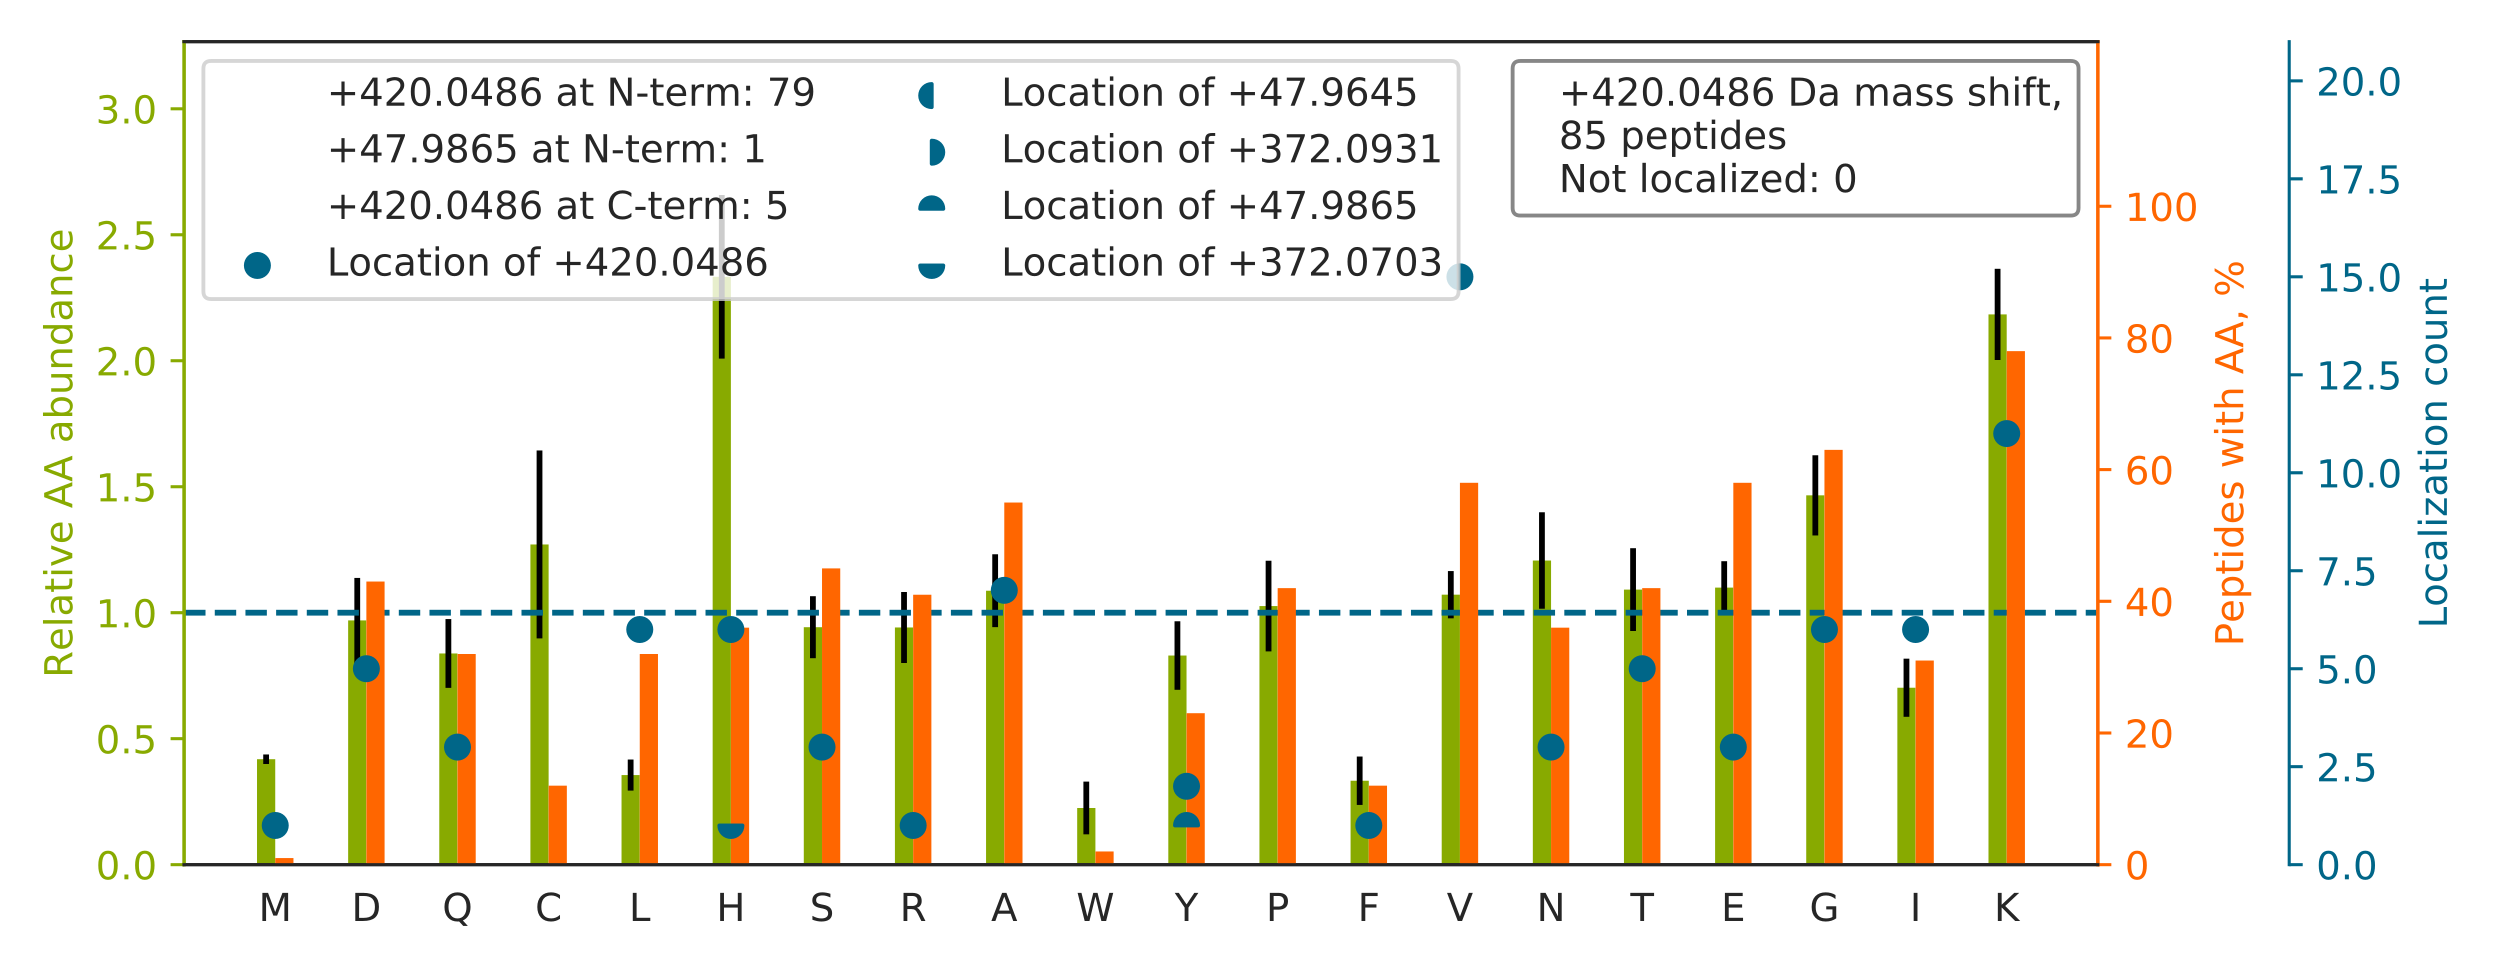 <?xml version="1.0" encoding="utf-8" standalone="no"?>
<!DOCTYPE svg PUBLIC "-//W3C//DTD SVG 1.1//EN"
  "http://www.w3.org/Graphics/SVG/1.1/DTD/svg11.dtd">
<!-- Created with matplotlib (https://matplotlib.org/) -->
<svg height="252pt" version="1.1" viewBox="0 0 648 252" width="648pt" xmlns="http://www.w3.org/2000/svg" xmlns:xlink="http://www.w3.org/1999/xlink">
 <defs>
  <style type="text/css">
*{stroke-linecap:butt;stroke-linejoin:round;}
  </style>
 </defs>
 <g id="figure_1">
  <g id="patch_1">
   <path d="M 0 252 
L 648 252 
L 648 0 
L 0 0 
z
" style="fill:#ffffff;"/>
  </g>
  <g id="axes_1">
   <g id="patch_2">
    <path d="M 47.72 224.12 
L 543.76 224.12 
L 543.76 10.8 
L 47.72 10.8 
z
" style="fill:#ffffff;"/>
   </g>
   <g id="matplotlib.axis_1">
    <g id="xtick_1">
     <g id="text_1">
      <!-- M -->
      <defs>
       <path d="M 9.812 72.906 
L 24.516 72.906 
L 43.109 23.297 
L 61.812 72.906 
L 76.516 72.906 
L 76.516 0 
L 66.891 0 
L 66.891 64.016 
L 48.094 14.016 
L 38.188 14.016 
L 19.391 64.016 
L 19.391 0 
L 9.812 0 
z
" id="DejaVuSans-77"/>
      </defs>
      <g style="fill:#262626;" transform="translate(67.027 238.718)scale(0.1 -0.1)">
       <use xlink:href="#DejaVuSans-77"/>
      </g>
     </g>
    </g>
    <g id="xtick_2">
     <g id="text_2">
      <!-- D -->
      <defs>
       <path d="M 19.672 64.797 
L 19.672 8.109 
L 31.594 8.109 
Q 46.688 8.109 53.688 14.938 
Q 60.688 21.781 60.688 36.531 
Q 60.688 51.172 53.688 57.984 
Q 46.688 64.797 31.594 64.797 
z
M 9.812 72.906 
L 30.078 72.906 
Q 51.266 72.906 61.172 64.094 
Q 71.094 55.281 71.094 36.531 
Q 71.094 17.672 61.125 8.828 
Q 51.172 0 30.078 0 
L 9.812 0 
z
" id="DejaVuSans-68"/>
      </defs>
      <g style="fill:#262626;" transform="translate(91.112 238.718)scale(0.1 -0.1)">
       <use xlink:href="#DejaVuSans-68"/>
      </g>
     </g>
    </g>
    <g id="xtick_3">
     <g id="text_3">
      <!-- Q -->
      <defs>
       <path d="M 39.406 66.219 
Q 28.656 66.219 22.328 58.203 
Q 16.016 50.203 16.016 36.375 
Q 16.016 22.609 22.328 14.594 
Q 28.656 6.594 39.406 6.594 
Q 50.141 6.594 56.422 14.594 
Q 62.703 22.609 62.703 36.375 
Q 62.703 50.203 56.422 58.203 
Q 50.141 66.219 39.406 66.219 
z
M 53.219 1.312 
L 66.219 -12.891 
L 54.297 -12.891 
L 43.5 -1.219 
Q 41.891 -1.312 41.031 -1.359 
Q 40.188 -1.422 39.406 -1.422 
Q 24.031 -1.422 14.812 8.859 
Q 5.609 19.141 5.609 36.375 
Q 5.609 53.656 14.812 63.938 
Q 24.031 74.219 39.406 74.219 
Q 54.734 74.219 63.906 63.938 
Q 73.094 53.656 73.094 36.375 
Q 73.094 23.688 67.984 14.641 
Q 62.891 5.609 53.219 1.312 
z
" id="DejaVuSans-81"/>
      </defs>
      <g style="fill:#262626;" transform="translate(114.647 238.718)scale(0.1 -0.1)">
       <use xlink:href="#DejaVuSans-81"/>
      </g>
     </g>
    </g>
    <g id="xtick_4">
     <g id="text_4">
      <!-- C -->
      <defs>
       <path d="M 64.406 67.281 
L 64.406 56.891 
Q 59.422 61.531 53.781 63.812 
Q 48.141 66.109 41.797 66.109 
Q 29.297 66.109 22.656 58.469 
Q 16.016 50.828 16.016 36.375 
Q 16.016 21.969 22.656 14.328 
Q 29.297 6.688 41.797 6.688 
Q 48.141 6.688 53.781 8.984 
Q 59.422 11.281 64.406 15.922 
L 64.406 5.609 
Q 59.234 2.094 53.438 0.328 
Q 47.656 -1.422 41.219 -1.422 
Q 24.656 -1.422 15.125 8.703 
Q 5.609 18.844 5.609 36.375 
Q 5.609 53.953 15.125 64.078 
Q 24.656 74.219 41.219 74.219 
Q 47.75 74.219 53.531 72.484 
Q 59.328 70.75 64.406 67.281 
z
" id="DejaVuSans-67"/>
      </defs>
      <g style="fill:#262626;" transform="translate(138.712 238.718)scale(0.1 -0.1)">
       <use xlink:href="#DejaVuSans-67"/>
      </g>
     </g>
    </g>
    <g id="xtick_5">
     <g id="text_5">
      <!-- L -->
      <defs>
       <path d="M 9.812 72.906 
L 19.672 72.906 
L 19.672 8.297 
L 55.172 8.297 
L 55.172 0 
L 9.812 0 
z
" id="DejaVuSans-76"/>
      </defs>
      <g style="fill:#262626;" transform="translate(163.039 238.718)scale(0.1 -0.1)">
       <use xlink:href="#DejaVuSans-76"/>
      </g>
     </g>
    </g>
    <g id="xtick_6">
     <g id="text_6">
      <!-- H -->
      <defs>
       <path d="M 9.812 72.906 
L 19.672 72.906 
L 19.672 43.016 
L 55.516 43.016 
L 55.516 72.906 
L 65.375 72.906 
L 65.375 0 
L 55.516 0 
L 55.516 34.719 
L 19.672 34.719 
L 19.672 0 
L 9.812 0 
z
" id="DejaVuSans-72"/>
      </defs>
      <g style="fill:#262626;" transform="translate(185.686 238.718)scale(0.1 -0.1)">
       <use xlink:href="#DejaVuSans-72"/>
      </g>
     </g>
    </g>
    <g id="xtick_7">
     <g id="text_7">
      <!-- S -->
      <defs>
       <path d="M 53.516 70.516 
L 53.516 60.891 
Q 47.906 63.578 42.922 64.891 
Q 37.938 66.219 33.297 66.219 
Q 25.25 66.219 20.875 63.094 
Q 16.5 59.969 16.5 54.203 
Q 16.5 49.359 19.406 46.891 
Q 22.312 44.438 30.422 42.922 
L 36.375 41.703 
Q 47.406 39.594 52.656 34.297 
Q 57.906 29 57.906 20.125 
Q 57.906 9.516 50.797 4.047 
Q 43.703 -1.422 29.984 -1.422 
Q 24.812 -1.422 18.969 -0.25 
Q 13.141 0.922 6.891 3.219 
L 6.891 13.375 
Q 12.891 10.016 18.656 8.297 
Q 24.422 6.594 29.984 6.594 
Q 38.422 6.594 43.016 9.906 
Q 47.609 13.234 47.609 19.391 
Q 47.609 24.75 44.312 27.781 
Q 41.016 30.812 33.5 32.328 
L 27.484 33.5 
Q 16.453 35.688 11.516 40.375 
Q 6.594 45.062 6.594 53.422 
Q 6.594 63.094 13.406 68.656 
Q 20.219 74.219 32.172 74.219 
Q 37.312 74.219 42.625 73.281 
Q 47.953 72.359 53.516 70.516 
z
" id="DejaVuSans-83"/>
      </defs>
      <g style="fill:#262626;" transform="translate(209.892 238.718)scale(0.1 -0.1)">
       <use xlink:href="#DejaVuSans-83"/>
      </g>
     </g>
    </g>
    <g id="xtick_8">
     <g id="text_8">
      <!-- R -->
      <defs>
       <path d="M 44.391 34.188 
Q 47.562 33.109 50.562 29.594 
Q 53.562 26.078 56.594 19.922 
L 66.609 0 
L 56 0 
L 46.688 18.703 
Q 43.062 26.031 39.672 28.422 
Q 36.281 30.812 30.422 30.812 
L 19.672 30.812 
L 19.672 0 
L 9.812 0 
L 9.812 72.906 
L 32.078 72.906 
Q 44.578 72.906 50.734 67.672 
Q 56.891 62.453 56.891 51.906 
Q 56.891 45.016 53.688 40.469 
Q 50.484 35.938 44.391 34.188 
z
M 19.672 64.797 
L 19.672 38.922 
L 32.078 38.922 
Q 39.203 38.922 42.844 42.219 
Q 46.484 45.516 46.484 51.906 
Q 46.484 58.297 42.844 61.547 
Q 39.203 64.797 32.078 64.797 
z
" id="DejaVuSans-82"/>
      </defs>
      <g style="fill:#262626;" transform="translate(233.213 238.718)scale(0.1 -0.1)">
       <use xlink:href="#DejaVuSans-82"/>
      </g>
     </g>
    </g>
    <g id="xtick_9">
     <g id="text_9">
      <!-- A -->
      <defs>
       <path d="M 34.188 63.188 
L 20.797 26.906 
L 47.609 26.906 
z
M 28.609 72.906 
L 39.797 72.906 
L 67.578 0 
L 57.328 0 
L 50.688 18.703 
L 17.828 18.703 
L 11.188 0 
L 0.781 0 
z
" id="DejaVuSans-65"/>
      </defs>
      <g style="fill:#262626;" transform="translate(256.888 238.718)scale(0.1 -0.1)">
       <use xlink:href="#DejaVuSans-65"/>
      </g>
     </g>
    </g>
    <g id="xtick_10">
     <g id="text_10">
      <!-- W -->
      <defs>
       <path d="M 3.328 72.906 
L 13.281 72.906 
L 28.609 11.281 
L 43.891 72.906 
L 54.984 72.906 
L 70.312 11.281 
L 85.594 72.906 
L 95.609 72.906 
L 77.297 0 
L 64.891 0 
L 49.516 63.281 
L 33.984 0 
L 21.578 0 
z
" id="DejaVuSans-87"/>
      </defs>
      <g style="fill:#262626;" transform="translate(278.986 238.718)scale(0.1 -0.1)">
       <use xlink:href="#DejaVuSans-87"/>
      </g>
     </g>
    </g>
    <g id="xtick_11">
     <g id="text_11">
      <!-- Y -->
      <defs>
       <path d="M -0.203 72.906 
L 10.406 72.906 
L 30.609 42.922 
L 50.688 72.906 
L 61.281 72.906 
L 35.5 34.719 
L 35.5 0 
L 25.594 0 
L 25.594 34.719 
z
" id="DejaVuSans-89"/>
      </defs>
      <g style="fill:#262626;" transform="translate(304.497 238.718)scale(0.1 -0.1)">
       <use xlink:href="#DejaVuSans-89"/>
      </g>
     </g>
    </g>
    <g id="xtick_12">
     <g id="text_12">
      <!-- P -->
      <defs>
       <path d="M 19.672 64.797 
L 19.672 37.406 
L 32.078 37.406 
Q 38.969 37.406 42.719 40.969 
Q 46.484 44.531 46.484 51.125 
Q 46.484 57.672 42.719 61.234 
Q 38.969 64.797 32.078 64.797 
z
M 9.812 72.906 
L 32.078 72.906 
Q 44.344 72.906 50.609 67.359 
Q 56.891 61.812 56.891 51.125 
Q 56.891 40.328 50.609 34.812 
Q 44.344 29.297 32.078 29.297 
L 19.672 29.297 
L 19.672 0 
L 9.812 0 
z
" id="DejaVuSans-80"/>
      </defs>
      <g style="fill:#262626;" transform="translate(328.157 238.718)scale(0.1 -0.1)">
       <use xlink:href="#DejaVuSans-80"/>
      </g>
     </g>
    </g>
    <g id="xtick_13">
     <g id="text_13">
      <!-- F -->
      <defs>
       <path d="M 9.812 72.906 
L 51.703 72.906 
L 51.703 64.594 
L 19.672 64.594 
L 19.672 43.109 
L 48.578 43.109 
L 48.578 34.812 
L 19.672 34.812 
L 19.672 0 
L 9.812 0 
z
" id="DejaVuSans-70"/>
      </defs>
      <g style="fill:#262626;" transform="translate(351.917 238.718)scale(0.1 -0.1)">
       <use xlink:href="#DejaVuSans-70"/>
      </g>
     </g>
    </g>
    <g id="xtick_14">
     <g id="text_14">
      <!-- V -->
      <defs>
       <path d="M 28.609 0 
L 0.781 72.906 
L 11.078 72.906 
L 34.188 11.531 
L 57.328 72.906 
L 67.578 72.906 
L 39.797 0 
z
" id="DejaVuSans-86"/>
      </defs>
      <g style="fill:#262626;" transform="translate(374.993 238.718)scale(0.1 -0.1)">
       <use xlink:href="#DejaVuSans-86"/>
      </g>
     </g>
    </g>
    <g id="xtick_15">
     <g id="text_15">
      <!-- N -->
      <defs>
       <path d="M 9.812 72.906 
L 23.094 72.906 
L 55.422 11.922 
L 55.422 72.906 
L 64.984 72.906 
L 64.984 0 
L 51.703 0 
L 19.391 60.984 
L 19.391 0 
L 9.812 0 
z
" id="DejaVuSans-78"/>
      </defs>
      <g style="fill:#262626;" transform="translate(398.294 238.718)scale(0.1 -0.1)">
       <use xlink:href="#DejaVuSans-78"/>
      </g>
     </g>
    </g>
    <g id="xtick_16">
     <g id="text_16">
      <!-- T -->
      <defs>
       <path d="M -0.297 72.906 
L 61.375 72.906 
L 61.375 64.594 
L 35.5 64.594 
L 35.5 0 
L 25.594 0 
L 25.594 64.594 
L -0.297 64.594 
z
" id="DejaVuSans-84"/>
      </defs>
      <g style="fill:#262626;" transform="translate(422.601 238.718)scale(0.1 -0.1)">
       <use xlink:href="#DejaVuSans-84"/>
      </g>
     </g>
    </g>
    <g id="xtick_17">
     <g id="text_17">
      <!-- E -->
      <defs>
       <path d="M 9.812 72.906 
L 55.906 72.906 
L 55.906 64.594 
L 19.672 64.594 
L 19.672 43.016 
L 54.391 43.016 
L 54.391 34.719 
L 19.672 34.719 
L 19.672 8.297 
L 56.781 8.297 
L 56.781 0 
L 9.812 0 
z
" id="DejaVuSans-69"/>
      </defs>
      <g style="fill:#262626;" transform="translate(446.117 238.718)scale(0.1 -0.1)">
       <use xlink:href="#DejaVuSans-69"/>
      </g>
     </g>
    </g>
    <g id="xtick_18">
     <g id="text_18">
      <!-- G -->
      <defs>
       <path d="M 59.516 10.406 
L 59.516 29.984 
L 43.406 29.984 
L 43.406 38.094 
L 69.281 38.094 
L 69.281 6.781 
Q 63.578 2.734 56.688 0.656 
Q 49.812 -1.422 42 -1.422 
Q 24.906 -1.422 15.25 8.562 
Q 5.609 18.562 5.609 36.375 
Q 5.609 54.25 15.25 64.234 
Q 24.906 74.219 42 74.219 
Q 49.125 74.219 55.547 72.453 
Q 61.969 70.703 67.391 67.281 
L 67.391 56.781 
Q 61.922 61.422 55.766 63.766 
Q 49.609 66.109 42.828 66.109 
Q 29.438 66.109 22.719 58.641 
Q 16.016 51.172 16.016 36.375 
Q 16.016 21.625 22.719 14.156 
Q 29.438 6.688 42.828 6.688 
Q 48.047 6.688 52.141 7.594 
Q 56.25 8.5 59.516 10.406 
z
" id="DejaVuSans-71"/>
      </defs>
      <g style="fill:#262626;" transform="translate(469.023 238.718)scale(0.1 -0.1)">
       <use xlink:href="#DejaVuSans-71"/>
      </g>
     </g>
    </g>
    <g id="xtick_19">
     <g id="text_19">
      <!-- I -->
      <defs>
       <path d="M 9.812 72.906 
L 19.672 72.906 
L 19.672 0 
L 9.812 0 
z
" id="DejaVuSans-73"/>
      </defs>
      <g style="fill:#262626;" transform="translate(495.043 238.718)scale(0.1 -0.1)">
       <use xlink:href="#DejaVuSans-73"/>
      </g>
     </g>
    </g>
    <g id="xtick_20">
     <g id="text_20">
      <!-- K -->
      <defs>
       <path d="M 9.812 72.906 
L 19.672 72.906 
L 19.672 42.094 
L 52.391 72.906 
L 65.094 72.906 
L 28.906 38.922 
L 67.672 0 
L 54.688 0 
L 19.672 35.109 
L 19.672 0 
L 9.812 0 
z
" id="DejaVuSans-75"/>
      </defs>
      <g style="fill:#262626;" transform="translate(516.86 238.718)scale(0.1 -0.1)">
       <use xlink:href="#DejaVuSans-75"/>
      </g>
     </g>
    </g>
   </g>
   <g id="matplotlib.axis_2">
    <g id="ytick_1">
     <g id="line2d_1">
      <defs>
       <path d="M 0 0 
L -3.5 0 
" id="md78d863624" style="stroke:#88aa00;stroke-width:0.8;"/>
      </defs>
      <g>
       <use style="fill:#88aa00;stroke:#88aa00;stroke-width:0.8;" x="47.72" xlink:href="#md78d863624" y="224.12"/>
      </g>
     </g>
     <g id="text_21">
      <!-- 0.0 -->
      <defs>
       <path d="M 31.781 66.406 
Q 24.172 66.406 20.328 58.906 
Q 16.5 51.422 16.5 36.375 
Q 16.5 21.391 20.328 13.891 
Q 24.172 6.391 31.781 6.391 
Q 39.453 6.391 43.281 13.891 
Q 47.125 21.391 47.125 36.375 
Q 47.125 51.422 43.281 58.906 
Q 39.453 66.406 31.781 66.406 
z
M 31.781 74.219 
Q 44.047 74.219 50.516 64.516 
Q 56.984 54.828 56.984 36.375 
Q 56.984 17.969 50.516 8.266 
Q 44.047 -1.422 31.781 -1.422 
Q 19.531 -1.422 13.062 8.266 
Q 6.594 17.969 6.594 36.375 
Q 6.594 54.828 13.062 64.516 
Q 19.531 74.219 31.781 74.219 
z
" id="DejaVuSans-48"/>
       <path d="M 10.688 12.406 
L 21 12.406 
L 21 0 
L 10.688 0 
z
" id="DejaVuSans-46"/>
      </defs>
      <g style="fill:#88aa00;" transform="translate(24.817 227.919)scale(0.1 -0.1)">
       <use xlink:href="#DejaVuSans-48"/>
       <use x="63.623" xlink:href="#DejaVuSans-46"/>
       <use x="95.41" xlink:href="#DejaVuSans-48"/>
      </g>
     </g>
    </g>
    <g id="ytick_2">
     <g id="line2d_2">
      <g>
       <use style="fill:#88aa00;stroke:#88aa00;stroke-width:0.8;" x="47.72" xlink:href="#md78d863624" y="191.466"/>
      </g>
     </g>
     <g id="text_22">
      <!-- 0.5 -->
      <defs>
       <path d="M 10.797 72.906 
L 49.516 72.906 
L 49.516 64.594 
L 19.828 64.594 
L 19.828 46.734 
Q 21.969 47.469 24.109 47.828 
Q 26.266 48.188 28.422 48.188 
Q 40.625 48.188 47.75 41.5 
Q 54.891 34.812 54.891 23.391 
Q 54.891 11.625 47.562 5.094 
Q 40.234 -1.422 26.906 -1.422 
Q 22.312 -1.422 17.547 -0.641 
Q 12.797 0.141 7.719 1.703 
L 7.719 11.625 
Q 12.109 9.234 16.797 8.062 
Q 21.484 6.891 26.703 6.891 
Q 35.156 6.891 40.078 11.328 
Q 45.016 15.766 45.016 23.391 
Q 45.016 31 40.078 35.438 
Q 35.156 39.891 26.703 39.891 
Q 22.75 39.891 18.812 39.016 
Q 14.891 38.141 10.797 36.281 
z
" id="DejaVuSans-53"/>
      </defs>
      <g style="fill:#88aa00;" transform="translate(24.817 195.265)scale(0.1 -0.1)">
       <use xlink:href="#DejaVuSans-48"/>
       <use x="63.623" xlink:href="#DejaVuSans-46"/>
       <use x="95.41" xlink:href="#DejaVuSans-53"/>
      </g>
     </g>
    </g>
    <g id="ytick_3">
     <g id="line2d_3">
      <g>
       <use style="fill:#88aa00;stroke:#88aa00;stroke-width:0.8;" x="47.72" xlink:href="#md78d863624" y="158.812"/>
      </g>
     </g>
     <g id="text_23">
      <!-- 1.0 -->
      <defs>
       <path d="M 12.406 8.297 
L 28.516 8.297 
L 28.516 63.922 
L 10.984 60.406 
L 10.984 69.391 
L 28.422 72.906 
L 38.281 72.906 
L 38.281 8.297 
L 54.391 8.297 
L 54.391 0 
L 12.406 0 
z
" id="DejaVuSans-49"/>
      </defs>
      <g style="fill:#88aa00;" transform="translate(24.817 162.612)scale(0.1 -0.1)">
       <use xlink:href="#DejaVuSans-49"/>
       <use x="63.623" xlink:href="#DejaVuSans-46"/>
       <use x="95.41" xlink:href="#DejaVuSans-48"/>
      </g>
     </g>
    </g>
    <g id="ytick_4">
     <g id="line2d_4">
      <g>
       <use style="fill:#88aa00;stroke:#88aa00;stroke-width:0.8;" x="47.72" xlink:href="#md78d863624" y="126.159"/>
      </g>
     </g>
     <g id="text_24">
      <!-- 1.5 -->
      <g style="fill:#88aa00;" transform="translate(24.817 129.958)scale(0.1 -0.1)">
       <use xlink:href="#DejaVuSans-49"/>
       <use x="63.623" xlink:href="#DejaVuSans-46"/>
       <use x="95.41" xlink:href="#DejaVuSans-53"/>
      </g>
     </g>
    </g>
    <g id="ytick_5">
     <g id="line2d_5">
      <g>
       <use style="fill:#88aa00;stroke:#88aa00;stroke-width:0.8;" x="47.72" xlink:href="#md78d863624" y="93.505"/>
      </g>
     </g>
     <g id="text_25">
      <!-- 2.0 -->
      <defs>
       <path d="M 19.188 8.297 
L 53.609 8.297 
L 53.609 0 
L 7.328 0 
L 7.328 8.297 
Q 12.938 14.109 22.625 23.891 
Q 32.328 33.688 34.812 36.531 
Q 39.547 41.844 41.422 45.531 
Q 43.312 49.219 43.312 52.781 
Q 43.312 58.594 39.234 62.25 
Q 35.156 65.922 28.609 65.922 
Q 23.969 65.922 18.812 64.312 
Q 13.672 62.703 7.812 59.422 
L 7.812 69.391 
Q 13.766 71.781 18.938 73 
Q 24.125 74.219 28.422 74.219 
Q 39.75 74.219 46.484 68.547 
Q 53.219 62.891 53.219 53.422 
Q 53.219 48.922 51.531 44.891 
Q 49.859 40.875 45.406 35.406 
Q 44.188 33.984 37.641 27.219 
Q 31.109 20.453 19.188 8.297 
z
" id="DejaVuSans-50"/>
      </defs>
      <g style="fill:#88aa00;" transform="translate(24.817 97.304)scale(0.1 -0.1)">
       <use xlink:href="#DejaVuSans-50"/>
       <use x="63.623" xlink:href="#DejaVuSans-46"/>
       <use x="95.41" xlink:href="#DejaVuSans-48"/>
      </g>
     </g>
    </g>
    <g id="ytick_6">
     <g id="line2d_6">
      <g>
       <use style="fill:#88aa00;stroke:#88aa00;stroke-width:0.8;" x="47.72" xlink:href="#md78d863624" y="60.851"/>
      </g>
     </g>
     <g id="text_26">
      <!-- 2.5 -->
      <g style="fill:#88aa00;" transform="translate(24.817 64.65)scale(0.1 -0.1)">
       <use xlink:href="#DejaVuSans-50"/>
       <use x="63.623" xlink:href="#DejaVuSans-46"/>
       <use x="95.41" xlink:href="#DejaVuSans-53"/>
      </g>
     </g>
    </g>
    <g id="ytick_7">
     <g id="line2d_7">
      <g>
       <use style="fill:#88aa00;stroke:#88aa00;stroke-width:0.8;" x="47.72" xlink:href="#md78d863624" y="28.197"/>
      </g>
     </g>
     <g id="text_27">
      <!-- 3.0 -->
      <defs>
       <path d="M 40.578 39.312 
Q 47.656 37.797 51.625 33 
Q 55.609 28.219 55.609 21.188 
Q 55.609 10.406 48.188 4.484 
Q 40.766 -1.422 27.094 -1.422 
Q 22.516 -1.422 17.656 -0.516 
Q 12.797 0.391 7.625 2.203 
L 7.625 11.719 
Q 11.719 9.328 16.594 8.109 
Q 21.484 6.891 26.812 6.891 
Q 36.078 6.891 40.938 10.547 
Q 45.797 14.203 45.797 21.188 
Q 45.797 27.641 41.281 31.266 
Q 36.766 34.906 28.719 34.906 
L 20.219 34.906 
L 20.219 43.016 
L 29.109 43.016 
Q 36.375 43.016 40.234 45.922 
Q 44.094 48.828 44.094 54.297 
Q 44.094 59.906 40.109 62.906 
Q 36.141 65.922 28.719 65.922 
Q 24.656 65.922 20.016 65.031 
Q 15.375 64.156 9.812 62.312 
L 9.812 71.094 
Q 15.438 72.656 20.344 73.438 
Q 25.25 74.219 29.594 74.219 
Q 40.828 74.219 47.359 69.109 
Q 53.906 64.016 53.906 55.328 
Q 53.906 49.266 50.438 45.094 
Q 46.969 40.922 40.578 39.312 
z
" id="DejaVuSans-51"/>
      </defs>
      <g style="fill:#88aa00;" transform="translate(24.817 31.997)scale(0.1 -0.1)">
       <use xlink:href="#DejaVuSans-51"/>
       <use x="63.623" xlink:href="#DejaVuSans-46"/>
       <use x="95.41" xlink:href="#DejaVuSans-48"/>
      </g>
     </g>
    </g>
    <g id="text_28">
     <!-- Relative AA abundance -->
     <defs>
      <path d="M 56.203 29.594 
L 56.203 25.203 
L 14.891 25.203 
Q 15.484 15.922 20.484 11.062 
Q 25.484 6.203 34.422 6.203 
Q 39.594 6.203 44.453 7.469 
Q 49.312 8.734 54.109 11.281 
L 54.109 2.781 
Q 49.266 0.734 44.188 -0.344 
Q 39.109 -1.422 33.891 -1.422 
Q 20.797 -1.422 13.156 6.188 
Q 5.516 13.812 5.516 26.812 
Q 5.516 40.234 12.766 48.109 
Q 20.016 56 32.328 56 
Q 43.359 56 49.781 48.891 
Q 56.203 41.797 56.203 29.594 
z
M 47.219 32.234 
Q 47.125 39.594 43.094 43.984 
Q 39.062 48.391 32.422 48.391 
Q 24.906 48.391 20.391 44.141 
Q 15.875 39.891 15.188 32.172 
z
" id="DejaVuSans-101"/>
      <path d="M 9.422 75.984 
L 18.406 75.984 
L 18.406 0 
L 9.422 0 
z
" id="DejaVuSans-108"/>
      <path d="M 34.281 27.484 
Q 23.391 27.484 19.188 25 
Q 14.984 22.516 14.984 16.5 
Q 14.984 11.719 18.141 8.906 
Q 21.297 6.109 26.703 6.109 
Q 34.188 6.109 38.703 11.406 
Q 43.219 16.703 43.219 25.484 
L 43.219 27.484 
z
M 52.203 31.203 
L 52.203 0 
L 43.219 0 
L 43.219 8.297 
Q 40.141 3.328 35.547 0.953 
Q 30.953 -1.422 24.312 -1.422 
Q 15.922 -1.422 10.953 3.297 
Q 6 8.016 6 15.922 
Q 6 25.141 12.172 29.828 
Q 18.359 34.516 30.609 34.516 
L 43.219 34.516 
L 43.219 35.406 
Q 43.219 41.609 39.141 45 
Q 35.062 48.391 27.688 48.391 
Q 23 48.391 18.547 47.266 
Q 14.109 46.141 10.016 43.891 
L 10.016 52.203 
Q 14.938 54.109 19.578 55.047 
Q 24.219 56 28.609 56 
Q 40.484 56 46.344 49.844 
Q 52.203 43.703 52.203 31.203 
z
" id="DejaVuSans-97"/>
      <path d="M 18.312 70.219 
L 18.312 54.688 
L 36.812 54.688 
L 36.812 47.703 
L 18.312 47.703 
L 18.312 18.016 
Q 18.312 11.328 20.141 9.422 
Q 21.969 7.516 27.594 7.516 
L 36.812 7.516 
L 36.812 0 
L 27.594 0 
Q 17.188 0 13.234 3.875 
Q 9.281 7.766 9.281 18.016 
L 9.281 47.703 
L 2.688 47.703 
L 2.688 54.688 
L 9.281 54.688 
L 9.281 70.219 
z
" id="DejaVuSans-116"/>
      <path d="M 9.422 54.688 
L 18.406 54.688 
L 18.406 0 
L 9.422 0 
z
M 9.422 75.984 
L 18.406 75.984 
L 18.406 64.594 
L 9.422 64.594 
z
" id="DejaVuSans-105"/>
      <path d="M 2.984 54.688 
L 12.5 54.688 
L 29.594 8.797 
L 46.688 54.688 
L 56.203 54.688 
L 35.688 0 
L 23.484 0 
z
" id="DejaVuSans-118"/>
      <path id="DejaVuSans-32"/>
      <path d="M 48.688 27.297 
Q 48.688 37.203 44.609 42.844 
Q 40.531 48.484 33.406 48.484 
Q 26.266 48.484 22.188 42.844 
Q 18.109 37.203 18.109 27.297 
Q 18.109 17.391 22.188 11.75 
Q 26.266 6.109 33.406 6.109 
Q 40.531 6.109 44.609 11.75 
Q 48.688 17.391 48.688 27.297 
z
M 18.109 46.391 
Q 20.953 51.266 25.266 53.625 
Q 29.594 56 35.594 56 
Q 45.562 56 51.781 48.094 
Q 58.016 40.188 58.016 27.297 
Q 58.016 14.406 51.781 6.484 
Q 45.562 -1.422 35.594 -1.422 
Q 29.594 -1.422 25.266 0.953 
Q 20.953 3.328 18.109 8.203 
L 18.109 0 
L 9.078 0 
L 9.078 75.984 
L 18.109 75.984 
z
" id="DejaVuSans-98"/>
      <path d="M 8.5 21.578 
L 8.5 54.688 
L 17.484 54.688 
L 17.484 21.922 
Q 17.484 14.156 20.5 10.266 
Q 23.531 6.391 29.594 6.391 
Q 36.859 6.391 41.078 11.031 
Q 45.312 15.672 45.312 23.688 
L 45.312 54.688 
L 54.297 54.688 
L 54.297 0 
L 45.312 0 
L 45.312 8.406 
Q 42.047 3.422 37.719 1 
Q 33.406 -1.422 27.688 -1.422 
Q 18.266 -1.422 13.375 4.438 
Q 8.5 10.297 8.5 21.578 
z
M 31.109 56 
z
" id="DejaVuSans-117"/>
      <path d="M 54.891 33.016 
L 54.891 0 
L 45.906 0 
L 45.906 32.719 
Q 45.906 40.484 42.875 44.328 
Q 39.844 48.188 33.797 48.188 
Q 26.516 48.188 22.312 43.547 
Q 18.109 38.922 18.109 30.906 
L 18.109 0 
L 9.078 0 
L 9.078 54.688 
L 18.109 54.688 
L 18.109 46.188 
Q 21.344 51.125 25.703 53.562 
Q 30.078 56 35.797 56 
Q 45.219 56 50.047 50.172 
Q 54.891 44.344 54.891 33.016 
z
" id="DejaVuSans-110"/>
      <path d="M 45.406 46.391 
L 45.406 75.984 
L 54.391 75.984 
L 54.391 0 
L 45.406 0 
L 45.406 8.203 
Q 42.578 3.328 38.25 0.953 
Q 33.938 -1.422 27.875 -1.422 
Q 17.969 -1.422 11.734 6.484 
Q 5.516 14.406 5.516 27.297 
Q 5.516 40.188 11.734 48.094 
Q 17.969 56 27.875 56 
Q 33.938 56 38.25 53.625 
Q 42.578 51.266 45.406 46.391 
z
M 14.797 27.297 
Q 14.797 17.391 18.875 11.75 
Q 22.953 6.109 30.078 6.109 
Q 37.203 6.109 41.297 11.75 
Q 45.406 17.391 45.406 27.297 
Q 45.406 37.203 41.297 42.844 
Q 37.203 48.484 30.078 48.484 
Q 22.953 48.484 18.875 42.844 
Q 14.797 37.203 14.797 27.297 
z
" id="DejaVuSans-100"/>
      <path d="M 48.781 52.594 
L 48.781 44.188 
Q 44.969 46.297 41.141 47.344 
Q 37.312 48.391 33.406 48.391 
Q 24.656 48.391 19.812 42.844 
Q 14.984 37.312 14.984 27.297 
Q 14.984 17.281 19.812 11.734 
Q 24.656 6.203 33.406 6.203 
Q 37.312 6.203 41.141 7.25 
Q 44.969 8.297 48.781 10.406 
L 48.781 2.094 
Q 45.016 0.344 40.984 -0.531 
Q 36.969 -1.422 32.422 -1.422 
Q 20.062 -1.422 12.781 6.344 
Q 5.516 14.109 5.516 27.297 
Q 5.516 40.672 12.859 48.328 
Q 20.219 56 33.016 56 
Q 37.156 56 41.109 55.141 
Q 45.062 54.297 48.781 52.594 
z
" id="DejaVuSans-99"/>
     </defs>
     <g style="fill:#88aa00;" transform="translate(18.737 175.675)rotate(-90)scale(0.1 -0.1)">
      <use xlink:href="#DejaVuSans-82"/>
      <use x="69.42" xlink:href="#DejaVuSans-101"/>
      <use x="130.943" xlink:href="#DejaVuSans-108"/>
      <use x="158.727" xlink:href="#DejaVuSans-97"/>
      <use x="220.006" xlink:href="#DejaVuSans-116"/>
      <use x="259.215" xlink:href="#DejaVuSans-105"/>
      <use x="286.998" xlink:href="#DejaVuSans-118"/>
      <use x="346.178" xlink:href="#DejaVuSans-101"/>
      <use x="407.701" xlink:href="#DejaVuSans-32"/>
      <use x="439.488" xlink:href="#DejaVuSans-65"/>
      <use x="507.928" xlink:href="#DejaVuSans-65"/>
      <use x="576.336" xlink:href="#DejaVuSans-32"/>
      <use x="608.123" xlink:href="#DejaVuSans-97"/>
      <use x="669.402" xlink:href="#DejaVuSans-98"/>
      <use x="732.879" xlink:href="#DejaVuSans-117"/>
      <use x="796.258" xlink:href="#DejaVuSans-110"/>
      <use x="859.637" xlink:href="#DejaVuSans-100"/>
      <use x="923.113" xlink:href="#DejaVuSans-97"/>
      <use x="984.393" xlink:href="#DejaVuSans-110"/>
      <use x="1047.771" xlink:href="#DejaVuSans-99"/>
      <use x="1102.752" xlink:href="#DejaVuSans-101"/>
     </g>
    </g>
   </g>
   <g id="patch_3">
    <path clip-path="url(#p458143d593)" d="M 66.617 224.12 
L 71.341 224.12 
L 71.341 196.792 
L 66.617 196.792 
z
" style="fill:#88aa00;"/>
   </g>
   <g id="patch_4">
    <path clip-path="url(#p458143d593)" d="M 90.238 224.12 
L 94.962 224.12 
L 94.962 160.809 
L 90.238 160.809 
z
" style="fill:#88aa00;"/>
   </g>
   <g id="patch_5">
    <path clip-path="url(#p458143d593)" d="M 113.859 224.12 
L 118.583 224.12 
L 118.583 169.379 
L 113.859 169.379 
z
" style="fill:#88aa00;"/>
   </g>
   <g id="patch_6">
    <path clip-path="url(#p458143d593)" d="M 137.48 224.12 
L 142.204 224.12 
L 142.204 141.12 
L 137.48 141.12 
z
" style="fill:#88aa00;"/>
   </g>
   <g id="patch_7">
    <path clip-path="url(#p458143d593)" d="M 161.101 224.12 
L 165.825 224.12 
L 165.825 200.895 
L 161.101 200.895 
z
" style="fill:#88aa00;"/>
   </g>
   <g id="patch_8">
    <path clip-path="url(#p458143d593)" d="M 184.722 224.12 
L 189.446 224.12 
L 189.446 71.749 
L 184.722 71.749 
z
" style="fill:#88aa00;"/>
   </g>
   <g id="patch_9">
    <path clip-path="url(#p458143d593)" d="M 208.342 224.12 
L 213.067 224.12 
L 213.067 162.57 
L 208.342 162.57 
z
" style="fill:#88aa00;"/>
   </g>
   <g id="patch_10">
    <path clip-path="url(#p458143d593)" d="M 231.963 224.12 
L 236.688 224.12 
L 236.688 162.642 
L 231.963 162.642 
z
" style="fill:#88aa00;"/>
   </g>
   <g id="patch_11">
    <path clip-path="url(#p458143d593)" d="M 255.584 224.12 
L 260.309 224.12 
L 260.309 153.116 
L 255.584 153.116 
z
" style="fill:#88aa00;"/>
   </g>
   <g id="patch_12">
    <path clip-path="url(#p458143d593)" d="M 279.205 224.12 
L 283.93 224.12 
L 283.93 209.428 
L 279.205 209.428 
z
" style="fill:#88aa00;"/>
   </g>
   <g id="patch_13">
    <path clip-path="url(#p458143d593)" d="M 302.826 224.12 
L 307.55 224.12 
L 307.55 169.915 
L 302.826 169.915 
z
" style="fill:#88aa00;"/>
   </g>
   <g id="patch_14">
    <path clip-path="url(#p458143d593)" d="M 326.447 224.12 
L 331.171 224.12 
L 331.171 157.09 
L 326.447 157.09 
z
" style="fill:#88aa00;"/>
   </g>
   <g id="patch_15">
    <path clip-path="url(#p458143d593)" d="M 350.068 224.12 
L 354.792 224.12 
L 354.792 202.374 
L 350.068 202.374 
z
" style="fill:#88aa00;"/>
   </g>
   <g id="patch_16">
    <path clip-path="url(#p458143d593)" d="M 373.689 224.12 
L 378.413 224.12 
L 378.413 154.139 
L 373.689 154.139 
z
" style="fill:#88aa00;"/>
   </g>
   <g id="patch_17">
    <path clip-path="url(#p458143d593)" d="M 397.31 224.12 
L 402.034 224.12 
L 402.034 145.283 
L 397.31 145.283 
z
" style="fill:#88aa00;"/>
   </g>
   <g id="patch_18">
    <path clip-path="url(#p458143d593)" d="M 420.931 224.12 
L 425.655 224.12 
L 425.655 152.829 
L 420.931 152.829 
z
" style="fill:#88aa00;"/>
   </g>
   <g id="patch_19">
    <path clip-path="url(#p458143d593)" d="M 444.552 224.12 
L 449.276 224.12 
L 449.276 152.307 
L 444.552 152.307 
z
" style="fill:#88aa00;"/>
   </g>
   <g id="patch_20">
    <path clip-path="url(#p458143d593)" d="M 468.173 224.12 
L 472.897 224.12 
L 472.897 128.395 
L 468.173 128.395 
z
" style="fill:#88aa00;"/>
   </g>
   <g id="patch_21">
    <path clip-path="url(#p458143d593)" d="M 491.794 224.12 
L 496.518 224.12 
L 496.518 178.257 
L 491.794 178.257 
z
" style="fill:#88aa00;"/>
   </g>
   <g id="patch_22">
    <path clip-path="url(#p458143d593)" d="M 515.415 224.12 
L 520.139 224.12 
L 520.139 81.492 
L 515.415 81.492 
z
" style="fill:#88aa00;"/>
   </g>
   <g id="LineCollection_1">
    <path clip-path="url(#p458143d593)" d="M 68.979 198.026 
L 68.979 195.558 
" style="fill:none;stroke:#000000;stroke-width:1.5;"/>
    <path clip-path="url(#p458143d593)" d="M 92.6 171.821 
L 92.6 149.798 
" style="fill:none;stroke:#000000;stroke-width:1.5;"/>
    <path clip-path="url(#p458143d593)" d="M 116.221 178.301 
L 116.221 160.456 
" style="fill:none;stroke:#000000;stroke-width:1.5;"/>
    <path clip-path="url(#p458143d593)" d="M 139.842 165.478 
L 139.842 116.762 
" style="fill:none;stroke:#000000;stroke-width:1.5;"/>
    <path clip-path="url(#p458143d593)" d="M 163.463 204.928 
L 163.463 196.862 
" style="fill:none;stroke:#000000;stroke-width:1.5;"/>
    <path clip-path="url(#p458143d593)" d="M 187.084 92.948 
L 187.084 50.549 
" style="fill:none;stroke:#000000;stroke-width:1.5;"/>
    <path clip-path="url(#p458143d593)" d="M 210.705 170.6 
L 210.705 154.541 
" style="fill:none;stroke:#000000;stroke-width:1.5;"/>
    <path clip-path="url(#p458143d593)" d="M 234.326 171.843 
L 234.326 153.44 
" style="fill:none;stroke:#000000;stroke-width:1.5;"/>
    <path clip-path="url(#p458143d593)" d="M 257.946 162.558 
L 257.946 143.673 
" style="fill:none;stroke:#000000;stroke-width:1.5;"/>
    <path clip-path="url(#p458143d593)" d="M 281.567 216.265 
L 281.567 202.59 
" style="fill:none;stroke:#000000;stroke-width:1.5;"/>
    <path clip-path="url(#p458143d593)" d="M 305.188 178.798 
L 305.188 161.032 
" style="fill:none;stroke:#000000;stroke-width:1.5;"/>
    <path clip-path="url(#p458143d593)" d="M 328.809 168.835 
L 328.809 145.344 
" style="fill:none;stroke:#000000;stroke-width:1.5;"/>
    <path clip-path="url(#p458143d593)" d="M 352.43 208.646 
L 352.43 196.102 
" style="fill:none;stroke:#000000;stroke-width:1.5;"/>
    <path clip-path="url(#p458143d593)" d="M 376.051 160.265 
L 376.051 148.012 
" style="fill:none;stroke:#000000;stroke-width:1.5;"/>
    <path clip-path="url(#p458143d593)" d="M 399.672 157.789 
L 399.672 132.777 
" style="fill:none;stroke:#000000;stroke-width:1.5;"/>
    <path clip-path="url(#p458143d593)" d="M 423.293 163.559 
L 423.293 142.099 
" style="fill:none;stroke:#000000;stroke-width:1.5;"/>
    <path clip-path="url(#p458143d593)" d="M 446.914 159.152 
L 446.914 145.463 
" style="fill:none;stroke:#000000;stroke-width:1.5;"/>
    <path clip-path="url(#p458143d593)" d="M 470.535 138.793 
L 470.535 117.997 
" style="fill:none;stroke:#000000;stroke-width:1.5;"/>
    <path clip-path="url(#p458143d593)" d="M 494.156 185.79 
L 494.156 170.725 
" style="fill:none;stroke:#000000;stroke-width:1.5;"/>
    <path clip-path="url(#p458143d593)" d="M 517.777 93.31 
L 517.777 69.675 
" style="fill:none;stroke:#000000;stroke-width:1.5;"/>
   </g>
   <g id="LineCollection_2">
    <path clip-path="url(#p458143d593)" d="M 47.72 158.812 
L 543.76 158.812 
" style="fill:none;stroke:#006688;stroke-dasharray:5.55,2.4;stroke-dashoffset:0;stroke-width:1.5;"/>
   </g>
   <g id="patch_23">
    <path d="M 47.72 224.12 
L 47.72 10.8 
" style="fill:none;stroke:#88aa00;stroke-linecap:square;stroke-linejoin:miter;stroke-width:0.8;"/>
   </g>
   <g id="patch_24">
    <path d="M 543.76 224.12 
L 543.76 10.8 
" style="fill:none;stroke:#ff6600;stroke-linecap:square;stroke-linejoin:miter;stroke-width:0.8;"/>
   </g>
   <g id="patch_25">
    <path d="M 47.72 224.12 
L 543.76 224.12 
" style="fill:none;stroke:#262626;stroke-linecap:square;stroke-linejoin:miter;stroke-width:0.8;"/>
   </g>
   <g id="patch_26">
    <path d="M 47.72 10.8 
L 543.76 10.8 
" style="fill:none;stroke:#262626;stroke-linecap:square;stroke-linejoin:miter;stroke-width:0.8;"/>
   </g>
  </g>
  <g id="axes_2">
   <g id="matplotlib.axis_3">
    <g id="ytick_8">
     <g id="line2d_8">
      <defs>
       <path d="M 0 0 
L 3.5 0 
" id="me415721cc1" style="stroke:#ff6600;stroke-width:0.8;"/>
      </defs>
      <g>
       <use style="fill:#ff6600;stroke:#ff6600;stroke-width:0.8;" x="543.76" xlink:href="#me415721cc1" y="224.12"/>
      </g>
     </g>
     <g id="text_29">
      <!-- 0 -->
      <g style="fill:#ff6600;" transform="translate(550.76 227.919)scale(0.1 -0.1)">
       <use xlink:href="#DejaVuSans-48"/>
      </g>
     </g>
    </g>
    <g id="ytick_9">
     <g id="line2d_9">
      <g>
       <use style="fill:#ff6600;stroke:#ff6600;stroke-width:0.8;" x="543.76" xlink:href="#me415721cc1" y="189.989"/>
      </g>
     </g>
     <g id="text_30">
      <!-- 20 -->
      <g style="fill:#ff6600;" transform="translate(550.76 193.788)scale(0.1 -0.1)">
       <use xlink:href="#DejaVuSans-50"/>
       <use x="63.623" xlink:href="#DejaVuSans-48"/>
      </g>
     </g>
    </g>
    <g id="ytick_10">
     <g id="line2d_10">
      <g>
       <use style="fill:#ff6600;stroke:#ff6600;stroke-width:0.8;" x="543.76" xlink:href="#me415721cc1" y="155.858"/>
      </g>
     </g>
     <g id="text_31">
      <!-- 40 -->
      <defs>
       <path d="M 37.797 64.312 
L 12.891 25.391 
L 37.797 25.391 
z
M 35.203 72.906 
L 47.609 72.906 
L 47.609 25.391 
L 58.016 25.391 
L 58.016 17.188 
L 47.609 17.188 
L 47.609 0 
L 37.797 0 
L 37.797 17.188 
L 4.891 17.188 
L 4.891 26.703 
z
" id="DejaVuSans-52"/>
      </defs>
      <g style="fill:#ff6600;" transform="translate(550.76 159.657)scale(0.1 -0.1)">
       <use xlink:href="#DejaVuSans-52"/>
       <use x="63.623" xlink:href="#DejaVuSans-48"/>
      </g>
     </g>
    </g>
    <g id="ytick_11">
     <g id="line2d_11">
      <g>
       <use style="fill:#ff6600;stroke:#ff6600;stroke-width:0.8;" x="543.76" xlink:href="#me415721cc1" y="121.726"/>
      </g>
     </g>
     <g id="text_32">
      <!-- 60 -->
      <defs>
       <path d="M 33.016 40.375 
Q 26.375 40.375 22.484 35.828 
Q 18.609 31.297 18.609 23.391 
Q 18.609 15.531 22.484 10.953 
Q 26.375 6.391 33.016 6.391 
Q 39.656 6.391 43.531 10.953 
Q 47.406 15.531 47.406 23.391 
Q 47.406 31.297 43.531 35.828 
Q 39.656 40.375 33.016 40.375 
z
M 52.594 71.297 
L 52.594 62.312 
Q 48.875 64.062 45.094 64.984 
Q 41.312 65.922 37.594 65.922 
Q 27.828 65.922 22.672 59.328 
Q 17.531 52.734 16.797 39.406 
Q 19.672 43.656 24.016 45.922 
Q 28.375 48.188 33.594 48.188 
Q 44.578 48.188 50.953 41.516 
Q 57.328 34.859 57.328 23.391 
Q 57.328 12.156 50.688 5.359 
Q 44.047 -1.422 33.016 -1.422 
Q 20.359 -1.422 13.672 8.266 
Q 6.984 17.969 6.984 36.375 
Q 6.984 53.656 15.188 63.938 
Q 23.391 74.219 37.203 74.219 
Q 40.922 74.219 44.703 73.484 
Q 48.484 72.75 52.594 71.297 
z
" id="DejaVuSans-54"/>
      </defs>
      <g style="fill:#ff6600;" transform="translate(550.76 125.526)scale(0.1 -0.1)">
       <use xlink:href="#DejaVuSans-54"/>
       <use x="63.623" xlink:href="#DejaVuSans-48"/>
      </g>
     </g>
    </g>
    <g id="ytick_12">
     <g id="line2d_12">
      <g>
       <use style="fill:#ff6600;stroke:#ff6600;stroke-width:0.8;" x="543.76" xlink:href="#me415721cc1" y="87.595"/>
      </g>
     </g>
     <g id="text_33">
      <!-- 80 -->
      <defs>
       <path d="M 31.781 34.625 
Q 24.75 34.625 20.719 30.859 
Q 16.703 27.094 16.703 20.516 
Q 16.703 13.922 20.719 10.156 
Q 24.75 6.391 31.781 6.391 
Q 38.812 6.391 42.859 10.172 
Q 46.922 13.969 46.922 20.516 
Q 46.922 27.094 42.891 30.859 
Q 38.875 34.625 31.781 34.625 
z
M 21.922 38.812 
Q 15.578 40.375 12.031 44.719 
Q 8.5 49.078 8.5 55.328 
Q 8.5 64.062 14.719 69.141 
Q 20.953 74.219 31.781 74.219 
Q 42.672 74.219 48.875 69.141 
Q 55.078 64.062 55.078 55.328 
Q 55.078 49.078 51.531 44.719 
Q 48 40.375 41.703 38.812 
Q 48.828 37.156 52.797 32.312 
Q 56.781 27.484 56.781 20.516 
Q 56.781 9.906 50.312 4.234 
Q 43.844 -1.422 31.781 -1.422 
Q 19.734 -1.422 13.25 4.234 
Q 6.781 9.906 6.781 20.516 
Q 6.781 27.484 10.781 32.312 
Q 14.797 37.156 21.922 38.812 
z
M 18.312 54.391 
Q 18.312 48.734 21.844 45.562 
Q 25.391 42.391 31.781 42.391 
Q 38.141 42.391 41.719 45.562 
Q 45.312 48.734 45.312 54.391 
Q 45.312 60.062 41.719 63.234 
Q 38.141 66.406 31.781 66.406 
Q 25.391 66.406 21.844 63.234 
Q 18.312 60.062 18.312 54.391 
z
" id="DejaVuSans-56"/>
      </defs>
      <g style="fill:#ff6600;" transform="translate(550.76 91.394)scale(0.1 -0.1)">
       <use xlink:href="#DejaVuSans-56"/>
       <use x="63.623" xlink:href="#DejaVuSans-48"/>
      </g>
     </g>
    </g>
    <g id="ytick_13">
     <g id="line2d_13">
      <g>
       <use style="fill:#ff6600;stroke:#ff6600;stroke-width:0.8;" x="543.76" xlink:href="#me415721cc1" y="53.464"/>
      </g>
     </g>
     <g id="text_34">
      <!-- 100 -->
      <g style="fill:#ff6600;" transform="translate(550.76 57.263)scale(0.1 -0.1)">
       <use xlink:href="#DejaVuSans-49"/>
       <use x="63.623" xlink:href="#DejaVuSans-48"/>
       <use x="127.246" xlink:href="#DejaVuSans-48"/>
      </g>
     </g>
    </g>
    <g id="text_35">
     <!-- Peptides with AA, % -->
     <defs>
      <path d="M 18.109 8.203 
L 18.109 -20.797 
L 9.078 -20.797 
L 9.078 54.688 
L 18.109 54.688 
L 18.109 46.391 
Q 20.953 51.266 25.266 53.625 
Q 29.594 56 35.594 56 
Q 45.562 56 51.781 48.094 
Q 58.016 40.188 58.016 27.297 
Q 58.016 14.406 51.781 6.484 
Q 45.562 -1.422 35.594 -1.422 
Q 29.594 -1.422 25.266 0.953 
Q 20.953 3.328 18.109 8.203 
z
M 48.688 27.297 
Q 48.688 37.203 44.609 42.844 
Q 40.531 48.484 33.406 48.484 
Q 26.266 48.484 22.188 42.844 
Q 18.109 37.203 18.109 27.297 
Q 18.109 17.391 22.188 11.75 
Q 26.266 6.109 33.406 6.109 
Q 40.531 6.109 44.609 11.75 
Q 48.688 17.391 48.688 27.297 
z
" id="DejaVuSans-112"/>
      <path d="M 44.281 53.078 
L 44.281 44.578 
Q 40.484 46.531 36.375 47.5 
Q 32.281 48.484 27.875 48.484 
Q 21.188 48.484 17.844 46.438 
Q 14.5 44.391 14.5 40.281 
Q 14.5 37.156 16.891 35.375 
Q 19.281 33.594 26.516 31.984 
L 29.594 31.297 
Q 39.156 29.25 43.188 25.516 
Q 47.219 21.781 47.219 15.094 
Q 47.219 7.469 41.188 3.016 
Q 35.156 -1.422 24.609 -1.422 
Q 20.219 -1.422 15.453 -0.562 
Q 10.688 0.297 5.422 2 
L 5.422 11.281 
Q 10.406 8.688 15.234 7.391 
Q 20.062 6.109 24.812 6.109 
Q 31.156 6.109 34.562 8.281 
Q 37.984 10.453 37.984 14.406 
Q 37.984 18.062 35.516 20.016 
Q 33.062 21.969 24.703 23.781 
L 21.578 24.516 
Q 13.234 26.266 9.516 29.906 
Q 5.812 33.547 5.812 39.891 
Q 5.812 47.609 11.281 51.797 
Q 16.75 56 26.812 56 
Q 31.781 56 36.172 55.266 
Q 40.578 54.547 44.281 53.078 
z
" id="DejaVuSans-115"/>
      <path d="M 4.203 54.688 
L 13.188 54.688 
L 24.422 12.016 
L 35.594 54.688 
L 46.188 54.688 
L 57.422 12.016 
L 68.609 54.688 
L 77.594 54.688 
L 63.281 0 
L 52.688 0 
L 40.922 44.828 
L 29.109 0 
L 18.5 0 
z
" id="DejaVuSans-119"/>
      <path d="M 54.891 33.016 
L 54.891 0 
L 45.906 0 
L 45.906 32.719 
Q 45.906 40.484 42.875 44.328 
Q 39.844 48.188 33.797 48.188 
Q 26.516 48.188 22.312 43.547 
Q 18.109 38.922 18.109 30.906 
L 18.109 0 
L 9.078 0 
L 9.078 75.984 
L 18.109 75.984 
L 18.109 46.188 
Q 21.344 51.125 25.703 53.562 
Q 30.078 56 35.797 56 
Q 45.219 56 50.047 50.172 
Q 54.891 44.344 54.891 33.016 
z
" id="DejaVuSans-104"/>
      <path d="M 11.719 12.406 
L 22.016 12.406 
L 22.016 4 
L 14.016 -11.625 
L 7.719 -11.625 
L 11.719 4 
z
" id="DejaVuSans-44"/>
      <path d="M 72.703 32.078 
Q 68.453 32.078 66.031 28.469 
Q 63.625 24.859 63.625 18.406 
Q 63.625 12.062 66.031 8.422 
Q 68.453 4.781 72.703 4.781 
Q 76.859 4.781 79.266 8.422 
Q 81.688 12.062 81.688 18.406 
Q 81.688 24.812 79.266 28.438 
Q 76.859 32.078 72.703 32.078 
z
M 72.703 38.281 
Q 80.422 38.281 84.953 32.906 
Q 89.5 27.547 89.5 18.406 
Q 89.5 9.281 84.938 3.922 
Q 80.375 -1.422 72.703 -1.422 
Q 64.891 -1.422 60.344 3.922 
Q 55.812 9.281 55.812 18.406 
Q 55.812 27.594 60.375 32.938 
Q 64.938 38.281 72.703 38.281 
z
M 22.312 68.016 
Q 18.109 68.016 15.688 64.375 
Q 13.281 60.75 13.281 54.391 
Q 13.281 47.953 15.672 44.328 
Q 18.062 40.719 22.312 40.719 
Q 26.562 40.719 28.969 44.328 
Q 31.391 47.953 31.391 54.391 
Q 31.391 60.688 28.953 64.344 
Q 26.516 68.016 22.312 68.016 
z
M 66.406 74.219 
L 74.219 74.219 
L 28.609 -1.422 
L 20.797 -1.422 
z
M 22.312 74.219 
Q 30.031 74.219 34.609 68.875 
Q 39.203 63.531 39.203 54.391 
Q 39.203 45.172 34.641 39.844 
Q 30.078 34.516 22.312 34.516 
Q 14.547 34.516 10.031 39.859 
Q 5.516 45.219 5.516 54.391 
Q 5.516 63.484 10.047 68.844 
Q 14.594 74.219 22.312 74.219 
z
" id="DejaVuSans-37"/>
     </defs>
     <g style="fill:#ff6600;" transform="translate(581.446 167.484)rotate(-90)scale(0.1 -0.1)">
      <use xlink:href="#DejaVuSans-80"/>
      <use x="60.256" xlink:href="#DejaVuSans-101"/>
      <use x="121.779" xlink:href="#DejaVuSans-112"/>
      <use x="185.256" xlink:href="#DejaVuSans-116"/>
      <use x="224.465" xlink:href="#DejaVuSans-105"/>
      <use x="252.248" xlink:href="#DejaVuSans-100"/>
      <use x="315.725" xlink:href="#DejaVuSans-101"/>
      <use x="377.248" xlink:href="#DejaVuSans-115"/>
      <use x="429.348" xlink:href="#DejaVuSans-32"/>
      <use x="461.135" xlink:href="#DejaVuSans-119"/>
      <use x="542.922" xlink:href="#DejaVuSans-105"/>
      <use x="570.705" xlink:href="#DejaVuSans-116"/>
      <use x="609.914" xlink:href="#DejaVuSans-104"/>
      <use x="673.293" xlink:href="#DejaVuSans-32"/>
      <use x="705.08" xlink:href="#DejaVuSans-65"/>
      <use x="773.52" xlink:href="#DejaVuSans-65"/>
      <use x="841.928" xlink:href="#DejaVuSans-44"/>
      <use x="873.715" xlink:href="#DejaVuSans-32"/>
      <use x="905.502" xlink:href="#DejaVuSans-37"/>
     </g>
    </g>
   </g>
   <g id="patch_27">
    <path clip-path="url(#p458143d593)" d="M 71.341 224.12 
L 76.065 224.12 
L 76.065 222.413 
L 71.341 222.413 
z
" style="fill:#ff6600;"/>
   </g>
   <g id="patch_28">
    <path clip-path="url(#p458143d593)" d="M 94.962 224.12 
L 99.686 224.12 
L 99.686 150.738 
L 94.962 150.738 
z
" style="fill:#ff6600;"/>
   </g>
   <g id="patch_29">
    <path clip-path="url(#p458143d593)" d="M 118.583 224.12 
L 123.307 224.12 
L 123.307 169.51 
L 118.583 169.51 
z
" style="fill:#ff6600;"/>
   </g>
   <g id="patch_30">
    <path clip-path="url(#p458143d593)" d="M 142.204 224.12 
L 146.928 224.12 
L 146.928 203.641 
L 142.204 203.641 
z
" style="fill:#ff6600;"/>
   </g>
   <g id="patch_31">
    <path clip-path="url(#p458143d593)" d="M 165.825 224.12 
L 170.549 224.12 
L 170.549 169.51 
L 165.825 169.51 
z
" style="fill:#ff6600;"/>
   </g>
   <g id="patch_32">
    <path clip-path="url(#p458143d593)" d="M 189.446 224.12 
L 194.17 224.12 
L 194.17 162.684 
L 189.446 162.684 
z
" style="fill:#ff6600;"/>
   </g>
   <g id="patch_33">
    <path clip-path="url(#p458143d593)" d="M 213.067 224.12 
L 217.791 224.12 
L 217.791 147.325 
L 213.067 147.325 
z
" style="fill:#ff6600;"/>
   </g>
   <g id="patch_34">
    <path clip-path="url(#p458143d593)" d="M 236.688 224.12 
L 241.412 224.12 
L 241.412 154.151 
L 236.688 154.151 
z
" style="fill:#ff6600;"/>
   </g>
   <g id="patch_35">
    <path clip-path="url(#p458143d593)" d="M 260.309 224.12 
L 265.033 224.12 
L 265.033 130.259 
L 260.309 130.259 
z
" style="fill:#ff6600;"/>
   </g>
   <g id="patch_36">
    <path clip-path="url(#p458143d593)" d="M 283.93 224.12 
L 288.654 224.12 
L 288.654 220.707 
L 283.93 220.707 
z
" style="fill:#ff6600;"/>
   </g>
   <g id="patch_37">
    <path clip-path="url(#p458143d593)" d="M 307.55 224.12 
L 312.275 224.12 
L 312.275 184.869 
L 307.55 184.869 
z
" style="fill:#ff6600;"/>
   </g>
   <g id="patch_38">
    <path clip-path="url(#p458143d593)" d="M 331.171 224.12 
L 335.896 224.12 
L 335.896 152.444 
L 331.171 152.444 
z
" style="fill:#ff6600;"/>
   </g>
   <g id="patch_39">
    <path clip-path="url(#p458143d593)" d="M 354.792 224.12 
L 359.517 224.12 
L 359.517 203.641 
L 354.792 203.641 
z
" style="fill:#ff6600;"/>
   </g>
   <g id="patch_40">
    <path clip-path="url(#p458143d593)" d="M 378.413 224.12 
L 383.138 224.12 
L 383.138 125.14 
L 378.413 125.14 
z
" style="fill:#ff6600;"/>
   </g>
   <g id="patch_41">
    <path clip-path="url(#p458143d593)" d="M 402.034 224.12 
L 406.758 224.12 
L 406.758 162.684 
L 402.034 162.684 
z
" style="fill:#ff6600;"/>
   </g>
   <g id="patch_42">
    <path clip-path="url(#p458143d593)" d="M 425.655 224.12 
L 430.379 224.12 
L 430.379 152.444 
L 425.655 152.444 
z
" style="fill:#ff6600;"/>
   </g>
   <g id="patch_43">
    <path clip-path="url(#p458143d593)" d="M 449.276 224.12 
L 454 224.12 
L 454 125.14 
L 449.276 125.14 
z
" style="fill:#ff6600;"/>
   </g>
   <g id="patch_44">
    <path clip-path="url(#p458143d593)" d="M 472.897 224.12 
L 477.621 224.12 
L 477.621 116.607 
L 472.897 116.607 
z
" style="fill:#ff6600;"/>
   </g>
   <g id="patch_45">
    <path clip-path="url(#p458143d593)" d="M 496.518 224.12 
L 501.242 224.12 
L 501.242 171.217 
L 496.518 171.217 
z
" style="fill:#ff6600;"/>
   </g>
   <g id="patch_46">
    <path clip-path="url(#p458143d593)" d="M 520.139 224.12 
L 524.863 224.12 
L 524.863 91.008 
L 520.139 91.008 
z
" style="fill:#ff6600;"/>
   </g>
   <g id="patch_47">
    <path d="M 47.72 224.12 
L 47.72 10.8 
" style="fill:none;stroke:#88aa00;stroke-linecap:square;stroke-linejoin:miter;stroke-width:0.8;"/>
   </g>
   <g id="patch_48">
    <path d="M 543.76 224.12 
L 543.76 10.8 
" style="fill:none;stroke:#ff6600;stroke-linecap:square;stroke-linejoin:miter;stroke-width:0.8;"/>
   </g>
   <g id="patch_49">
    <path d="M 47.72 224.12 
L 543.76 224.12 
" style="fill:none;stroke:#262626;stroke-linecap:square;stroke-linejoin:miter;stroke-width:0.8;"/>
   </g>
   <g id="patch_50">
    <path d="M 47.72 10.8 
L 543.76 10.8 
" style="fill:none;stroke:#262626;stroke-linecap:square;stroke-linejoin:miter;stroke-width:0.8;"/>
   </g>
   <g id="legend_1">
    <g id="patch_51">
     <path d="M 394.072 55.874 
L 536.76 55.874 
Q 538.76 55.874 538.76 53.874 
L 538.76 17.8 
Q 538.76 15.8 536.76 15.8 
L 394.072 15.8 
Q 392.072 15.8 392.072 17.8 
L 392.072 53.874 
Q 392.072 55.874 394.072 55.874 
z
" style="fill:#ffffff;opacity:0.8;stroke:#696969;stroke-linejoin:miter;"/>
    </g>
    <g id="line2d_14">
     <path d="M 396.072 36.136 
L 396.072 36.136 
" style="fill:none;stroke:#1f77b4;stroke-linecap:round;stroke-opacity:0;stroke-width:1.5;"/>
    </g>
    <g id="line2d_15"/>
    <g id="text_36">
     <!-- +420.0486 Da mass shift, -->
     <defs>
      <path d="M 46 62.703 
L 46 35.5 
L 73.188 35.5 
L 73.188 27.203 
L 46 27.203 
L 46 0 
L 37.797 0 
L 37.797 27.203 
L 10.594 27.203 
L 10.594 35.5 
L 37.797 35.5 
L 37.797 62.703 
z
" id="DejaVuSans-43"/>
      <path d="M 52 44.188 
Q 55.375 50.25 60.062 53.125 
Q 64.75 56 71.094 56 
Q 79.641 56 84.281 50.016 
Q 88.922 44.047 88.922 33.016 
L 88.922 0 
L 79.891 0 
L 79.891 32.719 
Q 79.891 40.578 77.094 44.375 
Q 74.312 48.188 68.609 48.188 
Q 61.625 48.188 57.562 43.547 
Q 53.516 38.922 53.516 30.906 
L 53.516 0 
L 44.484 0 
L 44.484 32.719 
Q 44.484 40.625 41.703 44.406 
Q 38.922 48.188 33.109 48.188 
Q 26.219 48.188 22.156 43.531 
Q 18.109 38.875 18.109 30.906 
L 18.109 0 
L 9.078 0 
L 9.078 54.688 
L 18.109 54.688 
L 18.109 46.188 
Q 21.188 51.219 25.484 53.609 
Q 29.781 56 35.688 56 
Q 41.656 56 45.828 52.969 
Q 50 49.953 52 44.188 
z
" id="DejaVuSans-109"/>
      <path d="M 37.109 75.984 
L 37.109 68.5 
L 28.516 68.5 
Q 23.688 68.5 21.797 66.547 
Q 19.922 64.594 19.922 59.516 
L 19.922 54.688 
L 34.719 54.688 
L 34.719 47.703 
L 19.922 47.703 
L 19.922 0 
L 10.891 0 
L 10.891 47.703 
L 2.297 47.703 
L 2.297 54.688 
L 10.891 54.688 
L 10.891 58.5 
Q 10.891 67.625 15.141 71.797 
Q 19.391 75.984 28.609 75.984 
z
" id="DejaVuSans-102"/>
     </defs>
     <g style="fill:#262626;" transform="translate(404.072 27.398)scale(0.1 -0.1)">
      <use xlink:href="#DejaVuSans-43"/>
      <use x="83.789" xlink:href="#DejaVuSans-52"/>
      <use x="147.412" xlink:href="#DejaVuSans-50"/>
      <use x="211.035" xlink:href="#DejaVuSans-48"/>
      <use x="274.658" xlink:href="#DejaVuSans-46"/>
      <use x="306.445" xlink:href="#DejaVuSans-48"/>
      <use x="370.068" xlink:href="#DejaVuSans-52"/>
      <use x="433.691" xlink:href="#DejaVuSans-56"/>
      <use x="497.314" xlink:href="#DejaVuSans-54"/>
      <use x="560.938" xlink:href="#DejaVuSans-32"/>
      <use x="592.725" xlink:href="#DejaVuSans-68"/>
      <use x="669.727" xlink:href="#DejaVuSans-97"/>
      <use x="731.006" xlink:href="#DejaVuSans-32"/>
      <use x="762.793" xlink:href="#DejaVuSans-109"/>
      <use x="860.205" xlink:href="#DejaVuSans-97"/>
      <use x="921.484" xlink:href="#DejaVuSans-115"/>
      <use x="973.584" xlink:href="#DejaVuSans-115"/>
      <use x="1025.684" xlink:href="#DejaVuSans-32"/>
      <use x="1057.471" xlink:href="#DejaVuSans-115"/>
      <use x="1109.57" xlink:href="#DejaVuSans-104"/>
      <use x="1172.949" xlink:href="#DejaVuSans-105"/>
      <use x="1200.732" xlink:href="#DejaVuSans-102"/>
      <use x="1235.922" xlink:href="#DejaVuSans-116"/>
      <use x="1275.131" xlink:href="#DejaVuSans-44"/>
     </g>
     <!-- 85 peptides -->
     <g style="fill:#262626;" transform="translate(404.072 38.596)scale(0.1 -0.1)">
      <use xlink:href="#DejaVuSans-56"/>
      <use x="63.623" xlink:href="#DejaVuSans-53"/>
      <use x="127.246" xlink:href="#DejaVuSans-32"/>
      <use x="159.033" xlink:href="#DejaVuSans-112"/>
      <use x="222.51" xlink:href="#DejaVuSans-101"/>
      <use x="284.033" xlink:href="#DejaVuSans-112"/>
      <use x="347.51" xlink:href="#DejaVuSans-116"/>
      <use x="386.719" xlink:href="#DejaVuSans-105"/>
      <use x="414.502" xlink:href="#DejaVuSans-100"/>
      <use x="477.979" xlink:href="#DejaVuSans-101"/>
      <use x="539.502" xlink:href="#DejaVuSans-115"/>
     </g>
     <!-- Not localized: 0 -->
     <defs>
      <path d="M 30.609 48.391 
Q 23.391 48.391 19.188 42.75 
Q 14.984 37.109 14.984 27.297 
Q 14.984 17.484 19.156 11.844 
Q 23.344 6.203 30.609 6.203 
Q 37.797 6.203 41.984 11.859 
Q 46.188 17.531 46.188 27.297 
Q 46.188 37.016 41.984 42.703 
Q 37.797 48.391 30.609 48.391 
z
M 30.609 56 
Q 42.328 56 49.016 48.375 
Q 55.719 40.766 55.719 27.297 
Q 55.719 13.875 49.016 6.219 
Q 42.328 -1.422 30.609 -1.422 
Q 18.844 -1.422 12.172 6.219 
Q 5.516 13.875 5.516 27.297 
Q 5.516 40.766 12.172 48.375 
Q 18.844 56 30.609 56 
z
" id="DejaVuSans-111"/>
      <path d="M 5.516 54.688 
L 48.188 54.688 
L 48.188 46.484 
L 14.406 7.172 
L 48.188 7.172 
L 48.188 0 
L 4.297 0 
L 4.297 8.203 
L 38.094 47.516 
L 5.516 47.516 
z
" id="DejaVuSans-122"/>
      <path d="M 11.719 12.406 
L 22.016 12.406 
L 22.016 0 
L 11.719 0 
z
M 11.719 51.703 
L 22.016 51.703 
L 22.016 39.312 
L 11.719 39.312 
z
" id="DejaVuSans-58"/>
     </defs>
     <g style="fill:#262626;" transform="translate(404.072 49.794)scale(0.1 -0.1)">
      <use xlink:href="#DejaVuSans-78"/>
      <use x="74.805" xlink:href="#DejaVuSans-111"/>
      <use x="135.986" xlink:href="#DejaVuSans-116"/>
      <use x="175.195" xlink:href="#DejaVuSans-32"/>
      <use x="206.982" xlink:href="#DejaVuSans-108"/>
      <use x="234.766" xlink:href="#DejaVuSans-111"/>
      <use x="295.947" xlink:href="#DejaVuSans-99"/>
      <use x="350.928" xlink:href="#DejaVuSans-97"/>
      <use x="412.207" xlink:href="#DejaVuSans-108"/>
      <use x="439.99" xlink:href="#DejaVuSans-105"/>
      <use x="467.773" xlink:href="#DejaVuSans-122"/>
      <use x="520.264" xlink:href="#DejaVuSans-101"/>
      <use x="581.787" xlink:href="#DejaVuSans-100"/>
      <use x="645.264" xlink:href="#DejaVuSans-58"/>
      <use x="678.955" xlink:href="#DejaVuSans-32"/>
      <use x="710.742" xlink:href="#DejaVuSans-48"/>
     </g>
    </g>
   </g>
  </g>
  <g id="axes_3">
   <g id="matplotlib.axis_4">
    <g id="ytick_14">
     <g id="line2d_16">
      <defs>
       <path d="M 0 0 
L 3.5 0 
" id="m7d9f5d0d96" style="stroke:#006688;stroke-width:0.8;"/>
      </defs>
      <g>
       <use style="fill:#006688;stroke:#006688;stroke-width:0.8;" x="593.364" xlink:href="#m7d9f5d0d96" y="224.12"/>
      </g>
     </g>
     <g id="text_37">
      <!-- 0.0 -->
      <g style="fill:#006688;" transform="translate(600.364 227.919)scale(0.1 -0.1)">
       <use xlink:href="#DejaVuSans-48"/>
       <use x="63.623" xlink:href="#DejaVuSans-46"/>
       <use x="95.41" xlink:href="#DejaVuSans-48"/>
      </g>
     </g>
    </g>
    <g id="ytick_15">
     <g id="line2d_17">
      <g>
       <use style="fill:#006688;stroke:#006688;stroke-width:0.8;" x="593.364" xlink:href="#m7d9f5d0d96" y="198.725"/>
      </g>
     </g>
     <g id="text_38">
      <!-- 2.5 -->
      <g style="fill:#006688;" transform="translate(600.364 202.524)scale(0.1 -0.1)">
       <use xlink:href="#DejaVuSans-50"/>
       <use x="63.623" xlink:href="#DejaVuSans-46"/>
       <use x="95.41" xlink:href="#DejaVuSans-53"/>
      </g>
     </g>
    </g>
    <g id="ytick_16">
     <g id="line2d_18">
      <g>
       <use style="fill:#006688;stroke:#006688;stroke-width:0.8;" x="593.364" xlink:href="#m7d9f5d0d96" y="173.33"/>
      </g>
     </g>
     <g id="text_39">
      <!-- 5.0 -->
      <g style="fill:#006688;" transform="translate(600.364 177.129)scale(0.1 -0.1)">
       <use xlink:href="#DejaVuSans-53"/>
       <use x="63.623" xlink:href="#DejaVuSans-46"/>
       <use x="95.41" xlink:href="#DejaVuSans-48"/>
      </g>
     </g>
    </g>
    <g id="ytick_17">
     <g id="line2d_19">
      <g>
       <use style="fill:#006688;stroke:#006688;stroke-width:0.8;" x="593.364" xlink:href="#m7d9f5d0d96" y="147.934"/>
      </g>
     </g>
     <g id="text_40">
      <!-- 7.5 -->
      <defs>
       <path d="M 8.203 72.906 
L 55.078 72.906 
L 55.078 68.703 
L 28.609 0 
L 18.312 0 
L 43.219 64.594 
L 8.203 64.594 
z
" id="DejaVuSans-55"/>
      </defs>
      <g style="fill:#006688;" transform="translate(600.364 151.734)scale(0.1 -0.1)">
       <use xlink:href="#DejaVuSans-55"/>
       <use x="63.623" xlink:href="#DejaVuSans-46"/>
       <use x="95.41" xlink:href="#DejaVuSans-53"/>
      </g>
     </g>
    </g>
    <g id="ytick_18">
     <g id="line2d_20">
      <g>
       <use style="fill:#006688;stroke:#006688;stroke-width:0.8;" x="593.364" xlink:href="#m7d9f5d0d96" y="122.539"/>
      </g>
     </g>
     <g id="text_41">
      <!-- 10.0 -->
      <g style="fill:#006688;" transform="translate(600.364 126.338)scale(0.1 -0.1)">
       <use xlink:href="#DejaVuSans-49"/>
       <use x="63.623" xlink:href="#DejaVuSans-48"/>
       <use x="127.246" xlink:href="#DejaVuSans-46"/>
       <use x="159.033" xlink:href="#DejaVuSans-48"/>
      </g>
     </g>
    </g>
    <g id="ytick_19">
     <g id="line2d_21">
      <g>
       <use style="fill:#006688;stroke:#006688;stroke-width:0.8;" x="593.364" xlink:href="#m7d9f5d0d96" y="97.144"/>
      </g>
     </g>
     <g id="text_42">
      <!-- 12.5 -->
      <g style="fill:#006688;" transform="translate(600.364 100.943)scale(0.1 -0.1)">
       <use xlink:href="#DejaVuSans-49"/>
       <use x="63.623" xlink:href="#DejaVuSans-50"/>
       <use x="127.246" xlink:href="#DejaVuSans-46"/>
       <use x="159.033" xlink:href="#DejaVuSans-53"/>
      </g>
     </g>
    </g>
    <g id="ytick_20">
     <g id="line2d_22">
      <g>
       <use style="fill:#006688;stroke:#006688;stroke-width:0.8;" x="593.364" xlink:href="#m7d9f5d0d96" y="71.749"/>
      </g>
     </g>
     <g id="text_43">
      <!-- 15.0 -->
      <g style="fill:#006688;" transform="translate(600.364 75.548)scale(0.1 -0.1)">
       <use xlink:href="#DejaVuSans-49"/>
       <use x="63.623" xlink:href="#DejaVuSans-53"/>
       <use x="127.246" xlink:href="#DejaVuSans-46"/>
       <use x="159.033" xlink:href="#DejaVuSans-48"/>
      </g>
     </g>
    </g>
    <g id="ytick_21">
     <g id="line2d_23">
      <g>
       <use style="fill:#006688;stroke:#006688;stroke-width:0.8;" x="593.364" xlink:href="#m7d9f5d0d96" y="46.353"/>
      </g>
     </g>
     <g id="text_44">
      <!-- 17.5 -->
      <g style="fill:#006688;" transform="translate(600.364 50.153)scale(0.1 -0.1)">
       <use xlink:href="#DejaVuSans-49"/>
       <use x="63.623" xlink:href="#DejaVuSans-55"/>
       <use x="127.246" xlink:href="#DejaVuSans-46"/>
       <use x="159.033" xlink:href="#DejaVuSans-53"/>
      </g>
     </g>
    </g>
    <g id="ytick_22">
     <g id="line2d_24">
      <g>
       <use style="fill:#006688;stroke:#006688;stroke-width:0.8;" x="593.364" xlink:href="#m7d9f5d0d96" y="20.958"/>
      </g>
     </g>
     <g id="text_45">
      <!-- 20.0 -->
      <g style="fill:#006688;" transform="translate(600.364 24.757)scale(0.1 -0.1)">
       <use xlink:href="#DejaVuSans-50"/>
       <use x="63.623" xlink:href="#DejaVuSans-48"/>
       <use x="127.246" xlink:href="#DejaVuSans-46"/>
       <use x="159.033" xlink:href="#DejaVuSans-48"/>
      </g>
     </g>
    </g>
    <g id="text_46">
     <!-- Localization count -->
     <g style="fill:#006688;" transform="translate(634.228 162.857)rotate(-90)scale(0.1 -0.1)">
      <use xlink:href="#DejaVuSans-76"/>
      <use x="55.697" xlink:href="#DejaVuSans-111"/>
      <use x="116.879" xlink:href="#DejaVuSans-99"/>
      <use x="171.859" xlink:href="#DejaVuSans-97"/>
      <use x="233.139" xlink:href="#DejaVuSans-108"/>
      <use x="260.922" xlink:href="#DejaVuSans-105"/>
      <use x="288.705" xlink:href="#DejaVuSans-122"/>
      <use x="341.195" xlink:href="#DejaVuSans-97"/>
      <use x="402.475" xlink:href="#DejaVuSans-116"/>
      <use x="441.684" xlink:href="#DejaVuSans-105"/>
      <use x="469.467" xlink:href="#DejaVuSans-111"/>
      <use x="530.648" xlink:href="#DejaVuSans-110"/>
      <use x="594.027" xlink:href="#DejaVuSans-32"/>
      <use x="625.814" xlink:href="#DejaVuSans-99"/>
      <use x="680.795" xlink:href="#DejaVuSans-111"/>
      <use x="741.977" xlink:href="#DejaVuSans-117"/>
      <use x="805.355" xlink:href="#DejaVuSans-110"/>
      <use x="868.734" xlink:href="#DejaVuSans-116"/>
     </g>
    </g>
   </g>
   <g id="PathCollection_1">
    <defs>
     <path d="M 0 3 
C 0.796 3 1.559 2.684 2.121 2.121 
C 2.684 1.559 3 0.796 3 0 
C 3 -0.796 2.684 -1.559 2.121 -2.121 
C 1.559 -2.684 0.796 -3 0 -3 
C -0.796 -3 -1.559 -2.684 -2.121 -2.121 
C -2.684 -1.559 -3 -0.796 -3 0 
C -3 0.796 -2.684 1.559 -2.121 2.121 
C -1.559 2.684 -0.796 3 0 3 
z
" id="m21756e9abf" style="stroke:#006688;"/>
    </defs>
    <g clip-path="url(#p458143d593)">
     <use style="fill:#006688;stroke:#006688;" x="71.341" xlink:href="#m21756e9abf" y="213.962"/>
     <use style="fill:#006688;stroke:#006688;" x="94.962" xlink:href="#m21756e9abf" y="173.33"/>
     <use style="fill:#006688;stroke:#006688;" x="118.583" xlink:href="#m21756e9abf" y="193.646"/>
     <use style="fill:#006688;stroke:#006688;" x="165.825" xlink:href="#m21756e9abf" y="163.171"/>
     <use style="fill:#006688;stroke:#006688;" x="189.446" xlink:href="#m21756e9abf" y="163.171"/>
     <use style="fill:#006688;stroke:#006688;" x="213.067" xlink:href="#m21756e9abf" y="193.646"/>
     <use style="fill:#006688;stroke:#006688;" x="236.688" xlink:href="#m21756e9abf" y="213.962"/>
     <use style="fill:#006688;stroke:#006688;" x="260.309" xlink:href="#m21756e9abf" y="153.013"/>
     <use style="fill:#006688;stroke:#006688;" x="307.55" xlink:href="#m21756e9abf" y="203.804"/>
     <use style="fill:#006688;stroke:#006688;" x="354.792" xlink:href="#m21756e9abf" y="213.962"/>
     <use style="fill:#006688;stroke:#006688;" x="378.413" xlink:href="#m21756e9abf" y="71.749"/>
     <use style="fill:#006688;stroke:#006688;" x="402.034" xlink:href="#m21756e9abf" y="193.646"/>
     <use style="fill:#006688;stroke:#006688;" x="425.655" xlink:href="#m21756e9abf" y="173.33"/>
     <use style="fill:#006688;stroke:#006688;" x="449.276" xlink:href="#m21756e9abf" y="193.646"/>
     <use style="fill:#006688;stroke:#006688;" x="472.897" xlink:href="#m21756e9abf" y="163.171"/>
     <use style="fill:#006688;stroke:#006688;" x="496.518" xlink:href="#m21756e9abf" y="163.171"/>
     <use style="fill:#006688;stroke:#006688;" x="520.139" xlink:href="#m21756e9abf" y="112.381"/>
    </g>
   </g>
   <g id="PathCollection_2">
    <defs>
     <path d="M 0 -3 
C -0.796 -3 -1.559 -2.684 -2.121 -2.121 
C -2.684 -1.559 -3 -0.796 -3 -0 
C -3 0.796 -2.684 1.559 -2.121 2.121 
C -1.559 2.684 -0.796 3 -0 3 
z
" id="md3a8305180" style="stroke:#006688;"/>
    </defs>
    <g clip-path="url(#p458143d593)">
     <use style="fill:#006688;stroke:#006688;" x="0" xlink:href="#md3a8305180" y="0"/>
    </g>
   </g>
   <g id="PathCollection_3">
    <defs>
     <path d="M 0 3 
C 0.796 3 1.559 2.684 2.121 2.121 
C 2.684 1.559 3 0.796 3 0 
C 3 -0.796 2.684 -1.559 2.121 -2.121 
C 1.559 -2.684 0.796 -3 0 -3 
z
" id="m6c34be2663" style="stroke:#006688;"/>
    </defs>
    <g clip-path="url(#p458143d593)">
     <use style="fill:#006688;stroke:#006688;" x="0" xlink:href="#m6c34be2663" y="0"/>
    </g>
   </g>
   <g id="PathCollection_4">
    <defs>
     <path d="M 3 0 
C 3 -0.796 2.684 -1.559 2.121 -2.121 
C 1.559 -2.684 0.796 -3 0 -3 
C -0.796 -3 -1.559 -2.684 -2.121 -2.121 
C -2.684 -1.559 -3 -0.796 -3 -0 
z
" id="ma61cb0d0d8" style="stroke:#006688;"/>
    </defs>
    <g clip-path="url(#p458143d593)">
     <use style="fill:#006688;stroke:#006688;" x="307.55" xlink:href="#ma61cb0d0d8" y="213.962"/>
    </g>
   </g>
   <g id="PathCollection_5">
    <defs>
     <path d="M -3 -0 
C -3 0.796 -2.684 1.559 -2.121 2.121 
C -1.559 2.684 -0.796 3 -0 3 
C 0.796 3 1.559 2.684 2.121 2.121 
C 2.684 1.559 3 0.796 3 0 
z
" id="m05896cb7f2" style="stroke:#006688;"/>
    </defs>
    <g clip-path="url(#p458143d593)">
     <use style="fill:#006688;stroke:#006688;" x="189.446" xlink:href="#m05896cb7f2" y="213.962"/>
    </g>
   </g>
   <g id="patch_52">
    <path d="M 593.364 224.12 
L 593.364 10.8 
" style="fill:none;stroke:#006688;stroke-linecap:square;stroke-linejoin:miter;stroke-width:0.8;"/>
   </g>
   <g id="legend_2">
    <g id="patch_53">
     <path d="M 54.72 77.513 
L 376.065 77.513 
Q 378.065 77.513 378.065 75.513 
L 378.065 17.8 
Q 378.065 15.8 376.065 15.8 
L 54.72 15.8 
Q 52.72 15.8 52.72 17.8 
L 52.72 75.513 
Q 52.72 77.513 54.72 77.513 
z
" style="fill:#ffffff;opacity:0.8;stroke:#cccccc;stroke-linejoin:miter;"/>
    </g>
    <g id="text_47">
     <!-- +420.0486 at N-term: 79 -->
     <defs>
      <path d="M 4.891 31.391 
L 31.203 31.391 
L 31.203 23.391 
L 4.891 23.391 
z
" id="DejaVuSans-45"/>
      <path d="M 41.109 46.297 
Q 39.594 47.172 37.812 47.578 
Q 36.031 48 33.891 48 
Q 26.266 48 22.188 43.047 
Q 18.109 38.094 18.109 28.812 
L 18.109 0 
L 9.078 0 
L 9.078 54.688 
L 18.109 54.688 
L 18.109 46.188 
Q 20.953 51.172 25.484 53.578 
Q 30.031 56 36.531 56 
Q 37.453 56 38.578 55.875 
Q 39.703 55.766 41.062 55.516 
z
" id="DejaVuSans-114"/>
      <path d="M 10.984 1.516 
L 10.984 10.5 
Q 14.703 8.734 18.5 7.812 
Q 22.312 6.891 25.984 6.891 
Q 35.75 6.891 40.891 13.453 
Q 46.047 20.016 46.781 33.406 
Q 43.953 29.203 39.594 26.953 
Q 35.25 24.703 29.984 24.703 
Q 19.047 24.703 12.672 31.312 
Q 6.297 37.938 6.297 49.422 
Q 6.297 60.641 12.938 67.422 
Q 19.578 74.219 30.609 74.219 
Q 43.266 74.219 49.922 64.516 
Q 56.594 54.828 56.594 36.375 
Q 56.594 19.141 48.406 8.859 
Q 40.234 -1.422 26.422 -1.422 
Q 22.703 -1.422 18.891 -0.688 
Q 15.094 0.047 10.984 1.516 
z
M 30.609 32.422 
Q 37.25 32.422 41.125 36.953 
Q 45.016 41.5 45.016 49.422 
Q 45.016 57.281 41.125 61.844 
Q 37.25 66.406 30.609 66.406 
Q 23.969 66.406 20.094 61.844 
Q 16.219 57.281 16.219 49.422 
Q 16.219 41.5 20.094 36.953 
Q 23.969 32.422 30.609 32.422 
z
" id="DejaVuSans-57"/>
     </defs>
     <g style="fill:#262626;" transform="translate(84.72 27.398)scale(0.1 -0.1)">
      <use xlink:href="#DejaVuSans-43"/>
      <use x="83.789" xlink:href="#DejaVuSans-52"/>
      <use x="147.412" xlink:href="#DejaVuSans-50"/>
      <use x="211.035" xlink:href="#DejaVuSans-48"/>
      <use x="274.658" xlink:href="#DejaVuSans-46"/>
      <use x="306.445" xlink:href="#DejaVuSans-48"/>
      <use x="370.068" xlink:href="#DejaVuSans-52"/>
      <use x="433.691" xlink:href="#DejaVuSans-56"/>
      <use x="497.314" xlink:href="#DejaVuSans-54"/>
      <use x="560.938" xlink:href="#DejaVuSans-32"/>
      <use x="592.725" xlink:href="#DejaVuSans-97"/>
      <use x="654.004" xlink:href="#DejaVuSans-116"/>
      <use x="693.213" xlink:href="#DejaVuSans-32"/>
      <use x="725" xlink:href="#DejaVuSans-78"/>
      <use x="799.805" xlink:href="#DejaVuSans-45"/>
      <use x="835.889" xlink:href="#DejaVuSans-116"/>
      <use x="875.098" xlink:href="#DejaVuSans-101"/>
      <use x="936.621" xlink:href="#DejaVuSans-114"/>
      <use x="977.719" xlink:href="#DejaVuSans-109"/>
      <use x="1075.131" xlink:href="#DejaVuSans-58"/>
      <use x="1108.822" xlink:href="#DejaVuSans-32"/>
      <use x="1140.609" xlink:href="#DejaVuSans-55"/>
      <use x="1204.232" xlink:href="#DejaVuSans-57"/>
     </g>
    </g>
    <g id="text_48">
     <!-- +47.9865 at N-term: 1 -->
     <g style="fill:#262626;" transform="translate(84.72 42.077)scale(0.1 -0.1)">
      <use xlink:href="#DejaVuSans-43"/>
      <use x="83.789" xlink:href="#DejaVuSans-52"/>
      <use x="147.412" xlink:href="#DejaVuSans-55"/>
      <use x="211.035" xlink:href="#DejaVuSans-46"/>
      <use x="242.822" xlink:href="#DejaVuSans-57"/>
      <use x="306.445" xlink:href="#DejaVuSans-56"/>
      <use x="370.068" xlink:href="#DejaVuSans-54"/>
      <use x="433.691" xlink:href="#DejaVuSans-53"/>
      <use x="497.314" xlink:href="#DejaVuSans-32"/>
      <use x="529.102" xlink:href="#DejaVuSans-97"/>
      <use x="590.381" xlink:href="#DejaVuSans-116"/>
      <use x="629.59" xlink:href="#DejaVuSans-32"/>
      <use x="661.377" xlink:href="#DejaVuSans-78"/>
      <use x="736.182" xlink:href="#DejaVuSans-45"/>
      <use x="772.266" xlink:href="#DejaVuSans-116"/>
      <use x="811.475" xlink:href="#DejaVuSans-101"/>
      <use x="872.998" xlink:href="#DejaVuSans-114"/>
      <use x="914.096" xlink:href="#DejaVuSans-109"/>
      <use x="1011.508" xlink:href="#DejaVuSans-58"/>
      <use x="1045.199" xlink:href="#DejaVuSans-32"/>
      <use x="1076.986" xlink:href="#DejaVuSans-49"/>
     </g>
    </g>
    <g id="text_49">
     <!-- +420.0486 at C-term: 5 -->
     <g style="fill:#262626;" transform="translate(84.72 56.755)scale(0.1 -0.1)">
      <use xlink:href="#DejaVuSans-43"/>
      <use x="83.789" xlink:href="#DejaVuSans-52"/>
      <use x="147.412" xlink:href="#DejaVuSans-50"/>
      <use x="211.035" xlink:href="#DejaVuSans-48"/>
      <use x="274.658" xlink:href="#DejaVuSans-46"/>
      <use x="306.445" xlink:href="#DejaVuSans-48"/>
      <use x="370.068" xlink:href="#DejaVuSans-52"/>
      <use x="433.691" xlink:href="#DejaVuSans-56"/>
      <use x="497.314" xlink:href="#DejaVuSans-54"/>
      <use x="560.938" xlink:href="#DejaVuSans-32"/>
      <use x="592.725" xlink:href="#DejaVuSans-97"/>
      <use x="654.004" xlink:href="#DejaVuSans-116"/>
      <use x="693.213" xlink:href="#DejaVuSans-32"/>
      <use x="725" xlink:href="#DejaVuSans-67"/>
      <use x="794.824" xlink:href="#DejaVuSans-45"/>
      <use x="830.908" xlink:href="#DejaVuSans-116"/>
      <use x="870.117" xlink:href="#DejaVuSans-101"/>
      <use x="931.641" xlink:href="#DejaVuSans-114"/>
      <use x="972.738" xlink:href="#DejaVuSans-109"/>
      <use x="1070.15" xlink:href="#DejaVuSans-58"/>
      <use x="1103.842" xlink:href="#DejaVuSans-32"/>
      <use x="1135.629" xlink:href="#DejaVuSans-53"/>
     </g>
    </g>
    <g id="PathCollection_6">
     <g>
      <use style="fill:#006688;stroke:#006688;" x="66.72" xlink:href="#m21756e9abf" y="68.808"/>
     </g>
    </g>
    <g id="text_50">
     <!-- Location of +420.0486 -->
     <g style="fill:#262626;" transform="translate(84.72 71.433)scale(0.1 -0.1)">
      <use xlink:href="#DejaVuSans-76"/>
      <use x="55.697" xlink:href="#DejaVuSans-111"/>
      <use x="116.879" xlink:href="#DejaVuSans-99"/>
      <use x="171.859" xlink:href="#DejaVuSans-97"/>
      <use x="233.139" xlink:href="#DejaVuSans-116"/>
      <use x="272.348" xlink:href="#DejaVuSans-105"/>
      <use x="300.131" xlink:href="#DejaVuSans-111"/>
      <use x="361.312" xlink:href="#DejaVuSans-110"/>
      <use x="424.691" xlink:href="#DejaVuSans-32"/>
      <use x="456.479" xlink:href="#DejaVuSans-111"/>
      <use x="517.66" xlink:href="#DejaVuSans-102"/>
      <use x="552.865" xlink:href="#DejaVuSans-32"/>
      <use x="584.652" xlink:href="#DejaVuSans-43"/>
      <use x="668.441" xlink:href="#DejaVuSans-52"/>
      <use x="732.064" xlink:href="#DejaVuSans-50"/>
      <use x="795.688" xlink:href="#DejaVuSans-48"/>
      <use x="859.311" xlink:href="#DejaVuSans-46"/>
      <use x="891.098" xlink:href="#DejaVuSans-48"/>
      <use x="954.721" xlink:href="#DejaVuSans-52"/>
      <use x="1018.344" xlink:href="#DejaVuSans-56"/>
      <use x="1081.967" xlink:href="#DejaVuSans-54"/>
     </g>
    </g>
    <g id="PathCollection_7">
     <g>
      <use style="fill:#006688;stroke:#006688;" x="241.504" xlink:href="#md3a8305180" y="24.773"/>
     </g>
    </g>
    <g id="text_51">
     <!-- Location of +47.9645 -->
     <g style="fill:#262626;" transform="translate(259.504 27.398)scale(0.1 -0.1)">
      <use xlink:href="#DejaVuSans-76"/>
      <use x="55.697" xlink:href="#DejaVuSans-111"/>
      <use x="116.879" xlink:href="#DejaVuSans-99"/>
      <use x="171.859" xlink:href="#DejaVuSans-97"/>
      <use x="233.139" xlink:href="#DejaVuSans-116"/>
      <use x="272.348" xlink:href="#DejaVuSans-105"/>
      <use x="300.131" xlink:href="#DejaVuSans-111"/>
      <use x="361.312" xlink:href="#DejaVuSans-110"/>
      <use x="424.691" xlink:href="#DejaVuSans-32"/>
      <use x="456.479" xlink:href="#DejaVuSans-111"/>
      <use x="517.66" xlink:href="#DejaVuSans-102"/>
      <use x="552.865" xlink:href="#DejaVuSans-32"/>
      <use x="584.652" xlink:href="#DejaVuSans-43"/>
      <use x="668.441" xlink:href="#DejaVuSans-52"/>
      <use x="732.064" xlink:href="#DejaVuSans-55"/>
      <use x="795.688" xlink:href="#DejaVuSans-46"/>
      <use x="827.475" xlink:href="#DejaVuSans-57"/>
      <use x="891.098" xlink:href="#DejaVuSans-54"/>
      <use x="954.721" xlink:href="#DejaVuSans-52"/>
      <use x="1018.344" xlink:href="#DejaVuSans-53"/>
     </g>
    </g>
    <g id="PathCollection_8">
     <g>
      <use style="fill:#006688;stroke:#006688;" x="241.504" xlink:href="#m6c34be2663" y="39.452"/>
     </g>
    </g>
    <g id="text_52">
     <!-- Location of +372.0931 -->
     <g style="fill:#262626;" transform="translate(259.504 42.077)scale(0.1 -0.1)">
      <use xlink:href="#DejaVuSans-76"/>
      <use x="55.697" xlink:href="#DejaVuSans-111"/>
      <use x="116.879" xlink:href="#DejaVuSans-99"/>
      <use x="171.859" xlink:href="#DejaVuSans-97"/>
      <use x="233.139" xlink:href="#DejaVuSans-116"/>
      <use x="272.348" xlink:href="#DejaVuSans-105"/>
      <use x="300.131" xlink:href="#DejaVuSans-111"/>
      <use x="361.312" xlink:href="#DejaVuSans-110"/>
      <use x="424.691" xlink:href="#DejaVuSans-32"/>
      <use x="456.479" xlink:href="#DejaVuSans-111"/>
      <use x="517.66" xlink:href="#DejaVuSans-102"/>
      <use x="552.865" xlink:href="#DejaVuSans-32"/>
      <use x="584.652" xlink:href="#DejaVuSans-43"/>
      <use x="668.441" xlink:href="#DejaVuSans-51"/>
      <use x="732.064" xlink:href="#DejaVuSans-55"/>
      <use x="795.688" xlink:href="#DejaVuSans-50"/>
      <use x="859.311" xlink:href="#DejaVuSans-46"/>
      <use x="891.098" xlink:href="#DejaVuSans-48"/>
      <use x="954.721" xlink:href="#DejaVuSans-57"/>
      <use x="1018.344" xlink:href="#DejaVuSans-51"/>
      <use x="1081.967" xlink:href="#DejaVuSans-49"/>
     </g>
    </g>
    <g id="PathCollection_9">
     <g>
      <use style="fill:#006688;stroke:#006688;" x="241.504" xlink:href="#ma61cb0d0d8" y="54.13"/>
     </g>
    </g>
    <g id="text_53">
     <!-- Location of +47.9865 -->
     <g style="fill:#262626;" transform="translate(259.504 56.755)scale(0.1 -0.1)">
      <use xlink:href="#DejaVuSans-76"/>
      <use x="55.697" xlink:href="#DejaVuSans-111"/>
      <use x="116.879" xlink:href="#DejaVuSans-99"/>
      <use x="171.859" xlink:href="#DejaVuSans-97"/>
      <use x="233.139" xlink:href="#DejaVuSans-116"/>
      <use x="272.348" xlink:href="#DejaVuSans-105"/>
      <use x="300.131" xlink:href="#DejaVuSans-111"/>
      <use x="361.312" xlink:href="#DejaVuSans-110"/>
      <use x="424.691" xlink:href="#DejaVuSans-32"/>
      <use x="456.479" xlink:href="#DejaVuSans-111"/>
      <use x="517.66" xlink:href="#DejaVuSans-102"/>
      <use x="552.865" xlink:href="#DejaVuSans-32"/>
      <use x="584.652" xlink:href="#DejaVuSans-43"/>
      <use x="668.441" xlink:href="#DejaVuSans-52"/>
      <use x="732.064" xlink:href="#DejaVuSans-55"/>
      <use x="795.688" xlink:href="#DejaVuSans-46"/>
      <use x="827.475" xlink:href="#DejaVuSans-57"/>
      <use x="891.098" xlink:href="#DejaVuSans-56"/>
      <use x="954.721" xlink:href="#DejaVuSans-54"/>
      <use x="1018.344" xlink:href="#DejaVuSans-53"/>
     </g>
    </g>
    <g id="PathCollection_10">
     <g>
      <use style="fill:#006688;stroke:#006688;" x="241.504" xlink:href="#m05896cb7f2" y="68.808"/>
     </g>
    </g>
    <g id="text_54">
     <!-- Location of +372.0703 -->
     <g style="fill:#262626;" transform="translate(259.504 71.433)scale(0.1 -0.1)">
      <use xlink:href="#DejaVuSans-76"/>
      <use x="55.697" xlink:href="#DejaVuSans-111"/>
      <use x="116.879" xlink:href="#DejaVuSans-99"/>
      <use x="171.859" xlink:href="#DejaVuSans-97"/>
      <use x="233.139" xlink:href="#DejaVuSans-116"/>
      <use x="272.348" xlink:href="#DejaVuSans-105"/>
      <use x="300.131" xlink:href="#DejaVuSans-111"/>
      <use x="361.312" xlink:href="#DejaVuSans-110"/>
      <use x="424.691" xlink:href="#DejaVuSans-32"/>
      <use x="456.479" xlink:href="#DejaVuSans-111"/>
      <use x="517.66" xlink:href="#DejaVuSans-102"/>
      <use x="552.865" xlink:href="#DejaVuSans-32"/>
      <use x="584.652" xlink:href="#DejaVuSans-43"/>
      <use x="668.441" xlink:href="#DejaVuSans-51"/>
      <use x="732.064" xlink:href="#DejaVuSans-55"/>
      <use x="795.688" xlink:href="#DejaVuSans-50"/>
      <use x="859.311" xlink:href="#DejaVuSans-46"/>
      <use x="891.098" xlink:href="#DejaVuSans-48"/>
      <use x="954.721" xlink:href="#DejaVuSans-55"/>
      <use x="1018.344" xlink:href="#DejaVuSans-48"/>
      <use x="1081.967" xlink:href="#DejaVuSans-51"/>
     </g>
    </g>
   </g>
  </g>
 </g>
 <defs>
  <clipPath id="p458143d593">
   <rect height="213.32" width="496.04" x="47.72" y="10.8"/>
  </clipPath>
 </defs>
</svg>
